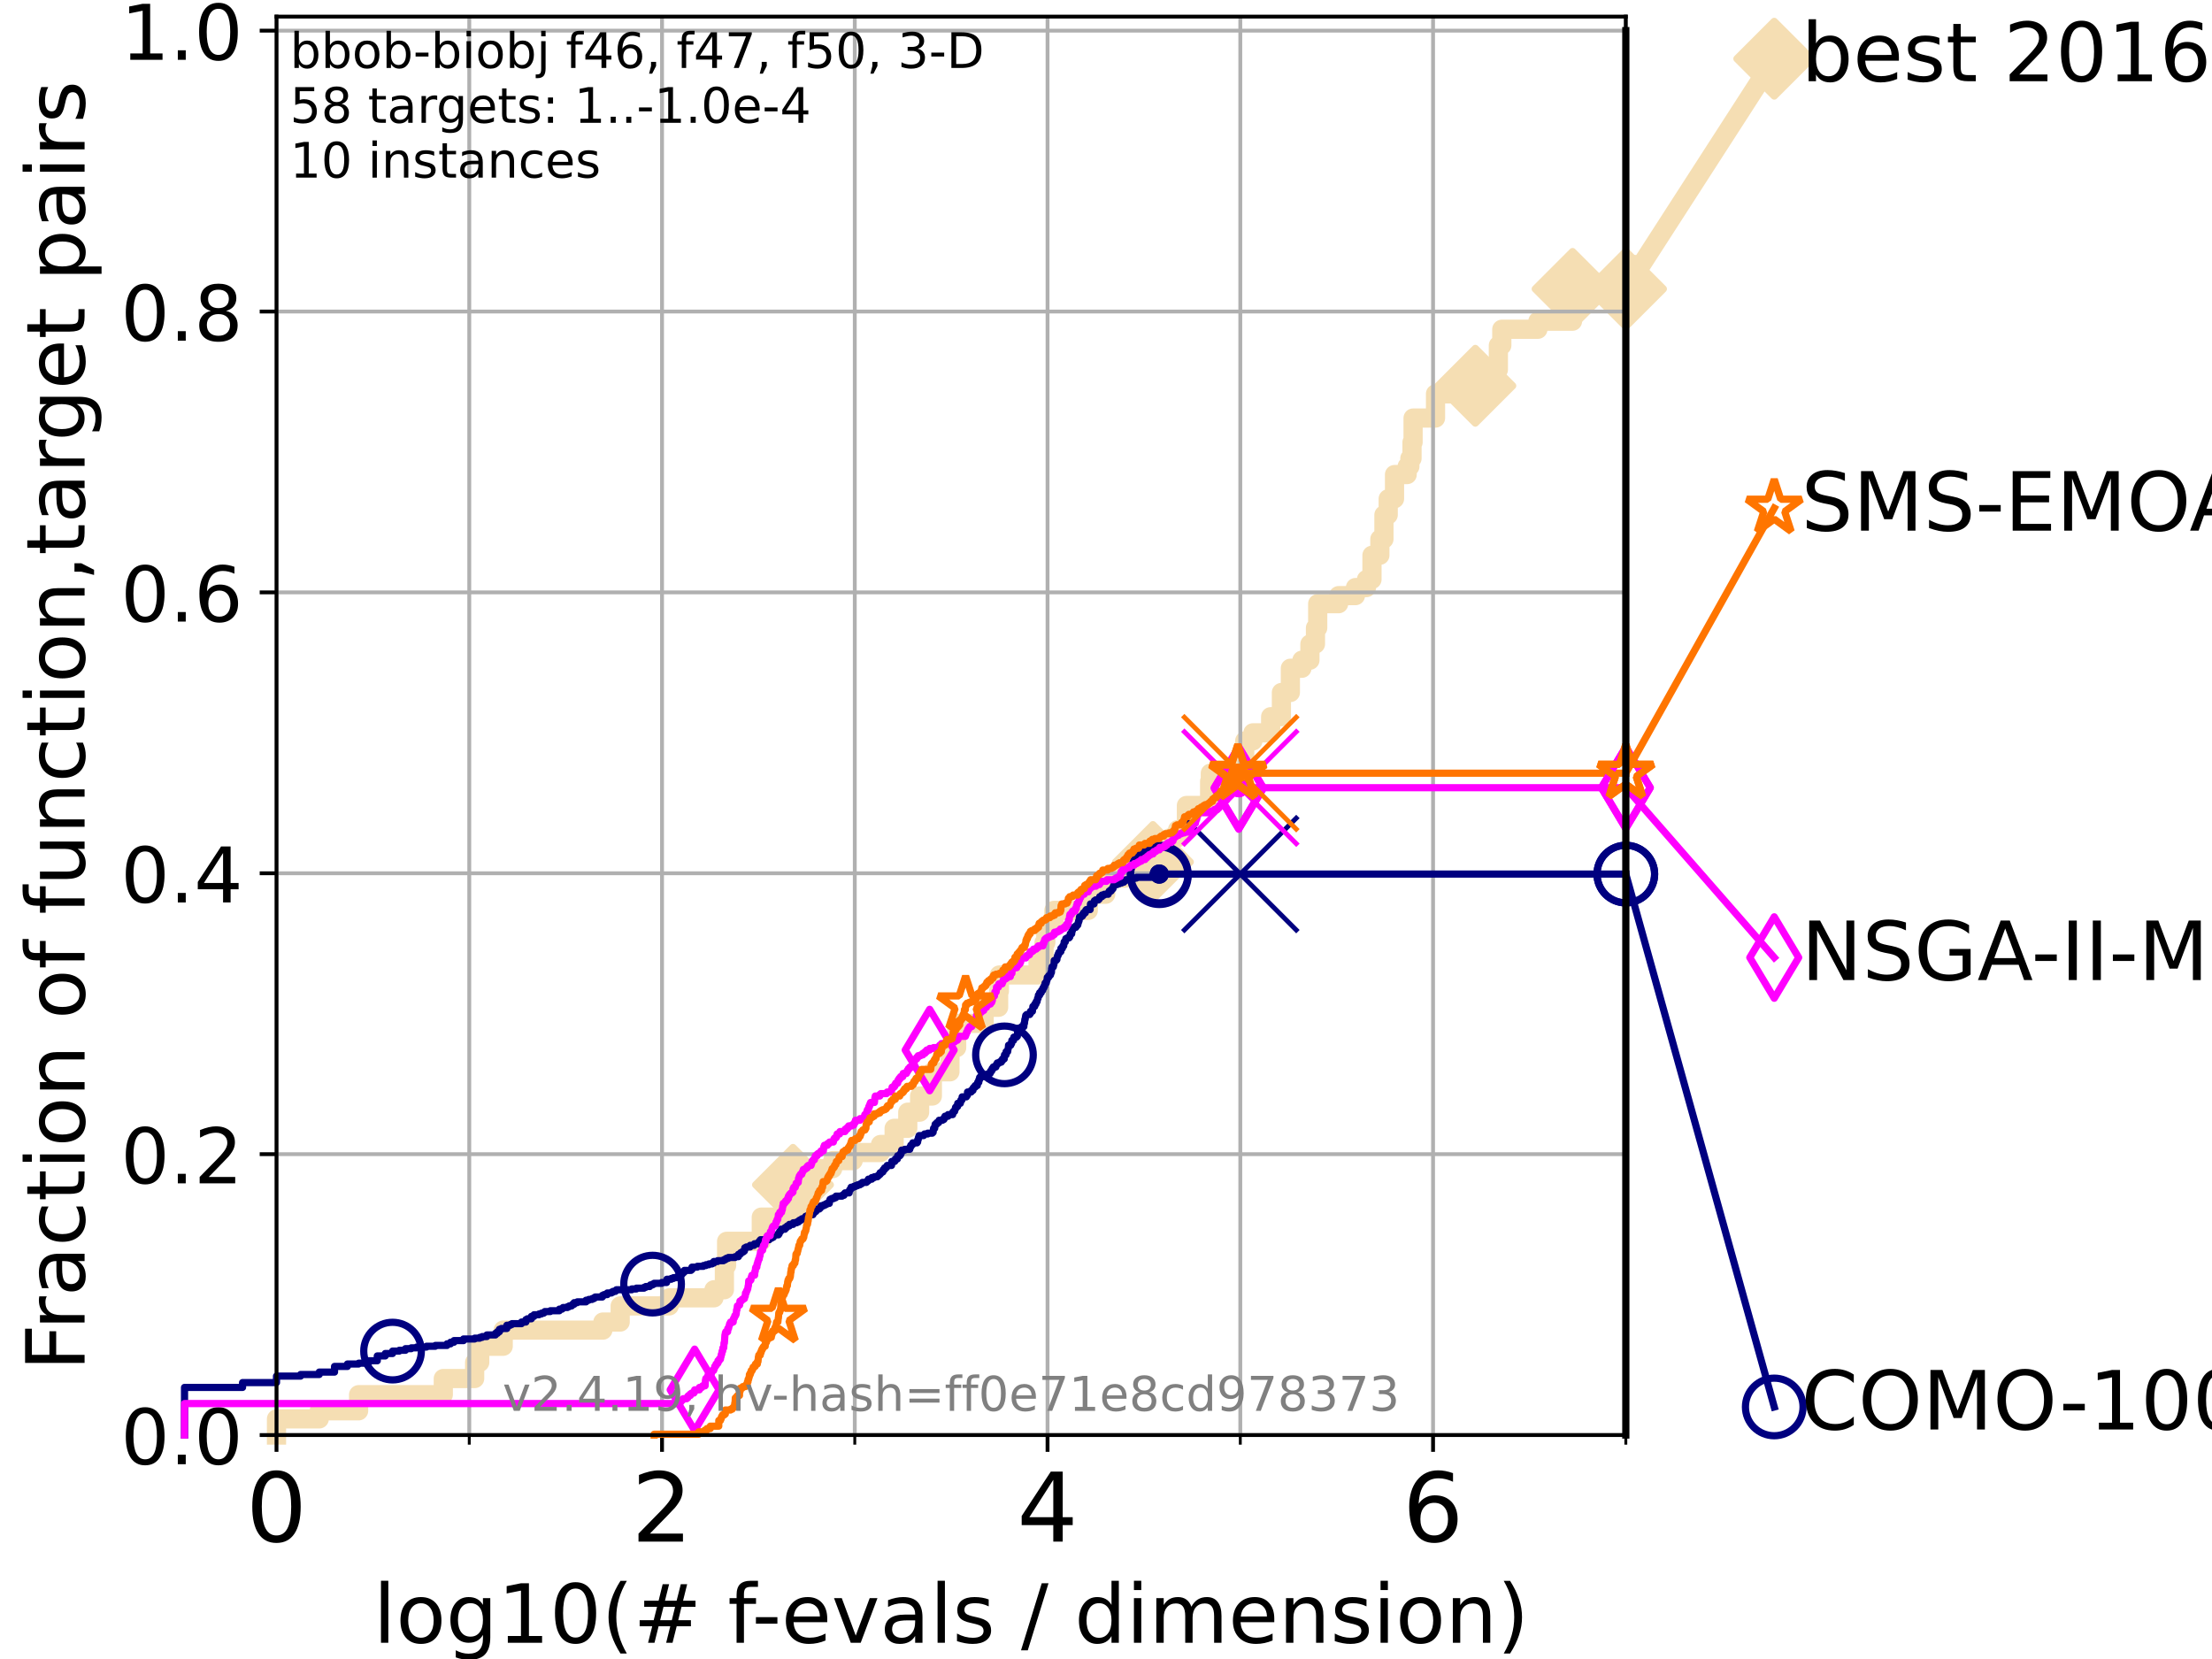 <?xml version="1.0" encoding="utf-8" standalone="no"?>
<!DOCTYPE svg PUBLIC "-//W3C//DTD SVG 1.1//EN"
  "http://www.w3.org/Graphics/SVG/1.1/DTD/svg11.dtd">
<!-- Created with matplotlib (https://matplotlib.org/) -->
<svg height="345.6pt" version="1.1" viewBox="0 0 460.8 345.6" width="460.8pt" xmlns="http://www.w3.org/2000/svg" xmlns:xlink="http://www.w3.org/1999/xlink">
 <defs>
  <style type="text/css">*{stroke-linecap:butt;stroke-linejoin:round;}</style>
 </defs>
 <g id="figure_1">
  <g id="patch_1">
   <path d="M 0 345.6 
L 460.8 345.6 
L 460.8 0 
L 0 0 
z
" style="fill:#ffffff;"/>
  </g>
  <g id="axes_1">
   <g id="patch_2">
    <path d="M 57.6 298.944 
L 338.688 298.944 
L 338.688 3.456 
L 57.6 3.456 
z
" style="fill:#ffffff;"/>
   </g>
   <g id="line2d_1">
    <path d="M 57.6 298.944 
L 57.6 295.581 
L 66.508 295.581 
L 66.508 293.9 
L 74.705 293.9 
L 74.705 290.537 
L 92.347 290.537 
L 92.347 287.174 
L 98.881 287.174 
L 98.881 283.811 
L 99.938 283.811 
L 99.938 280.449 
L 104.826 280.449 
L 104.826 277.086 
L 125.589 277.086 
L 125.589 275.404 
L 129.195 275.404 
L 129.195 272.042 
L 139.414 272.042 
L 139.414 270.36 
L 148.733 270.36 
L 148.733 268.679 
L 150.905 268.679 
L 150.905 263.635 
L 151.368 263.635 
L 151.368 258.591 
L 158.591 258.591 
L 158.591 253.546 
L 164.825 253.546 
L 164.825 250.184 
L 165.194 250.184 
L 165.194 246.821 
L 170.437 246.821 
L 170.437 243.458 
L 173.47 243.458 
L 173.47 241.777 
L 177.732 241.777 
L 177.732 240.095 
L 183.429 240.095 
L 183.429 238.414 
L 186.263 238.414 
L 186.263 235.051 
L 189.106 235.051 
L 189.106 231.688 
L 191.574 231.688 
L 191.574 228.325 
L 194.226 228.325 
L 194.226 223.281 
L 197.887 223.281 
L 197.887 218.237 
L 199.291 218.237 
L 199.291 213.193 
L 205.015 213.193 
L 205.015 209.83 
L 208.031 209.83 
L 208.031 206.467 
L 208.189 206.467 
L 208.189 203.105 
L 216.244 203.105 
L 216.244 199.742 
L 217.487 199.742 
L 217.487 196.379 
L 217.859 196.379 
L 217.859 193.016 
L 219.547 193.016 
L 219.547 189.653 
L 226.71 189.653 
L 226.71 186.291 
L 230.337 186.291 
L 230.337 182.928 
L 234.341 182.928 
L 234.341 181.246 
L 240.173 181.246 
L 240.173 179.565 
L 243.75 179.565 
L 243.75 174.521 
L 245.309 174.521 
L 245.309 172.84 
L 247.153 172.84 
L 247.153 167.795 
L 251.99 167.795 
L 251.99 162.751 
L 252.134 162.751 
L 252.134 161.07 
L 258.83 161.07 
L 258.83 159.388 
L 259.298 159.388 
L 259.298 154.344 
L 261.005 154.344 
L 261.005 152.663 
L 264.701 152.663 
L 264.701 149.3 
L 266.941 149.3 
L 266.941 144.256 
L 268.808 144.256 
L 268.808 139.212 
L 271.217 139.212 
L 271.217 137.53 
L 272.881 137.53 
L 272.881 134.167 
L 274.034 134.167 
L 274.034 130.805 
L 274.503 130.805 
L 274.503 125.761 
L 278.865 125.761 
L 278.865 124.079 
L 282.366 124.079 
L 282.366 122.398 
L 284.662 122.398 
L 284.662 120.716 
L 285.807 120.716 
L 285.807 115.672 
L 287.451 115.672 
L 287.451 112.309 
L 288.298 112.309 
L 288.298 107.265 
L 289.187 107.265 
L 289.187 103.902 
L 290.504 103.902 
L 290.504 98.858 
L 293.138 98.858 
L 293.138 97.177 
L 293.701 97.177 
L 293.701 95.495 
L 294.148 95.495 
L 294.148 92.133 
L 294.373 92.133 
L 294.373 87.088 
L 299.044 87.088 
L 299.044 82.044 
L 302.199 82.044 
L 302.199 80.363 
L 307.337 80.363 
L 307.337 77 
L 312.138 77 
L 312.138 71.956 
L 312.854 71.956 
L 312.854 68.593 
L 320.369 68.593 
L 320.369 66.912 
L 327.583 66.912 
L 327.599 60.186 
L 338.688 60.186 
L 338.688 60.186 
" style="fill:none;stroke:#f5deb3;stroke-linecap:square;stroke-width:4;"/>
   </g>
   <g id="line2d_2">
    <defs>
     <path d="M 0 7.778 
L 7.778 0 
L 0 -7.778 
L -7.778 0 
z
" id="m0188cd0c4f" style="stroke:#f5deb3;stroke-linejoin:miter;stroke-width:1.5;"/>
    </defs>
    <g>
     <use style="fill:#f5deb3;stroke:#f5deb3;stroke-linejoin:miter;stroke-width:1.5;" x="165.194" xlink:href="#m0188cd0c4f" y="246.821"/>
     <use style="fill:#f5deb3;stroke:#f5deb3;stroke-linejoin:miter;stroke-width:1.5;" x="240.173" xlink:href="#m0188cd0c4f" y="179.565"/>
     <use style="fill:#f5deb3;stroke:#f5deb3;stroke-linejoin:miter;stroke-width:1.5;" x="307.337" xlink:href="#m0188cd0c4f" y="80.363"/>
     <use style="fill:#f5deb3;stroke:#f5deb3;stroke-linejoin:miter;stroke-width:1.5;" x="327.599" xlink:href="#m0188cd0c4f" y="60.186"/>
     <use style="fill:#f5deb3;stroke:#f5deb3;stroke-linejoin:miter;stroke-width:1.5;" x="338.688" xlink:href="#m0188cd0c4f" y="60.186"/>
    </g>
   </g>
   <g id="line2d_3">
    <path style="fill:none;stroke:#f5deb3;stroke-linecap:square;stroke-width:4;"/>
    <g/>
   </g>
   <g id="line2d_4">
    <path d="M 338.688 60.186 
L 369.608 12.233 
" style="fill:none;stroke:#f5deb3;stroke-linecap:square;stroke-width:4;"/>
    <g>
     <use style="fill:#f5deb3;stroke:#f5deb3;stroke-linejoin:miter;stroke-width:1.5;" x="338.688" xlink:href="#m0188cd0c4f" y="60.186"/>
     <use style="fill:#f5deb3;stroke:#f5deb3;stroke-linejoin:miter;stroke-width:1.5;" x="369.608" xlink:href="#m0188cd0c4f" y="12.233"/>
    </g>
   </g>
   <g id="matplotlib.axis_1">
    <g id="xtick_1">
     <g id="line2d_5">
      <path clip-path="url(#pcfe3a2c0aa)" d="M 57.6 298.944 
L 57.6 3.456 
" style="fill:none;stroke:#b0b0b0;stroke-linecap:square;stroke-width:0.8;"/>
     </g>
     <g id="line2d_6">
      <defs>
       <path d="M 0 0 
L 0 3.5 
" id="m69acf7baba" style="stroke:#000000;stroke-width:0.8;"/>
      </defs>
      <g>
       <use style="stroke:#000000;stroke-width:0.8;" x="57.6" xlink:href="#m69acf7baba" y="298.944"/>
      </g>
     </g>
     <g id="text_1">
      <!-- 0 -->
      <g transform="translate(51.237 321.141)scale(0.2 -0.2)">
       <defs>
        <path d="M 31.781 66.406 
Q 24.172 66.406 20.328 58.906 
Q 16.5 51.422 16.5 36.375 
Q 16.5 21.391 20.328 13.891 
Q 24.172 6.391 31.781 6.391 
Q 39.453 6.391 43.281 13.891 
Q 47.125 21.391 47.125 36.375 
Q 47.125 51.422 43.281 58.906 
Q 39.453 66.406 31.781 66.406 
z
M 31.781 74.219 
Q 44.047 74.219 50.516 64.516 
Q 56.984 54.828 56.984 36.375 
Q 56.984 17.969 50.516 8.266 
Q 44.047 -1.422 31.781 -1.422 
Q 19.531 -1.422 13.062 8.266 
Q 6.594 17.969 6.594 36.375 
Q 6.594 54.828 13.062 64.516 
Q 19.531 74.219 31.781 74.219 
z
" id="DejaVuSans-48"/>
       </defs>
       <use xlink:href="#DejaVuSans-48"/>
      </g>
     </g>
    </g>
    <g id="xtick_2">
     <g id="line2d_7">
      <path clip-path="url(#pcfe3a2c0aa)" d="M 137.911 298.944 
L 137.911 3.456 
" style="fill:none;stroke:#b0b0b0;stroke-linecap:square;stroke-width:0.8;"/>
     </g>
     <g id="line2d_8">
      <g>
       <use style="stroke:#000000;stroke-width:0.8;" x="137.911" xlink:href="#m69acf7baba" y="298.944"/>
      </g>
     </g>
     <g id="text_2">
      <!-- 2 -->
      <g transform="translate(131.548 321.141)scale(0.2 -0.2)">
       <defs>
        <path d="M 19.188 8.297 
L 53.609 8.297 
L 53.609 0 
L 7.328 0 
L 7.328 8.297 
Q 12.938 14.109 22.625 23.891 
Q 32.328 33.688 34.812 36.531 
Q 39.547 41.844 41.422 45.531 
Q 43.312 49.219 43.312 52.781 
Q 43.312 58.594 39.234 62.25 
Q 35.156 65.922 28.609 65.922 
Q 23.969 65.922 18.812 64.312 
Q 13.672 62.703 7.812 59.422 
L 7.812 69.391 
Q 13.766 71.781 18.938 73 
Q 24.125 74.219 28.422 74.219 
Q 39.75 74.219 46.484 68.547 
Q 53.219 62.891 53.219 53.422 
Q 53.219 48.922 51.531 44.891 
Q 49.859 40.875 45.406 35.406 
Q 44.188 33.984 37.641 27.219 
Q 31.109 20.453 19.188 8.297 
z
" id="DejaVuSans-50"/>
       </defs>
       <use xlink:href="#DejaVuSans-50"/>
      </g>
     </g>
    </g>
    <g id="xtick_3">
     <g id="line2d_9">
      <path clip-path="url(#pcfe3a2c0aa)" d="M 218.222 298.944 
L 218.222 3.456 
" style="fill:none;stroke:#b0b0b0;stroke-linecap:square;stroke-width:0.8;"/>
     </g>
     <g id="line2d_10">
      <g>
       <use style="stroke:#000000;stroke-width:0.8;" x="218.222" xlink:href="#m69acf7baba" y="298.944"/>
      </g>
     </g>
     <g id="text_3">
      <!-- 4 -->
      <g transform="translate(211.859 321.141)scale(0.2 -0.2)">
       <defs>
        <path d="M 37.797 64.312 
L 12.891 25.391 
L 37.797 25.391 
z
M 35.203 72.906 
L 47.609 72.906 
L 47.609 25.391 
L 58.016 25.391 
L 58.016 17.188 
L 47.609 17.188 
L 47.609 0 
L 37.797 0 
L 37.797 17.188 
L 4.891 17.188 
L 4.891 26.703 
z
" id="DejaVuSans-52"/>
       </defs>
       <use xlink:href="#DejaVuSans-52"/>
      </g>
     </g>
    </g>
    <g id="xtick_4">
     <g id="line2d_11">
      <path clip-path="url(#pcfe3a2c0aa)" d="M 298.533 298.944 
L 298.533 3.456 
" style="fill:none;stroke:#b0b0b0;stroke-linecap:square;stroke-width:0.8;"/>
     </g>
     <g id="line2d_12">
      <g>
       <use style="stroke:#000000;stroke-width:0.8;" x="298.533" xlink:href="#m69acf7baba" y="298.944"/>
      </g>
     </g>
     <g id="text_4">
      <!-- 6 -->
      <g transform="translate(292.17 321.141)scale(0.2 -0.2)">
       <defs>
        <path d="M 33.016 40.375 
Q 26.375 40.375 22.484 35.828 
Q 18.609 31.297 18.609 23.391 
Q 18.609 15.531 22.484 10.953 
Q 26.375 6.391 33.016 6.391 
Q 39.656 6.391 43.531 10.953 
Q 47.406 15.531 47.406 23.391 
Q 47.406 31.297 43.531 35.828 
Q 39.656 40.375 33.016 40.375 
z
M 52.594 71.297 
L 52.594 62.312 
Q 48.875 64.062 45.094 64.984 
Q 41.312 65.922 37.594 65.922 
Q 27.828 65.922 22.672 59.328 
Q 17.531 52.734 16.797 39.406 
Q 19.672 43.656 24.016 45.922 
Q 28.375 48.188 33.594 48.188 
Q 44.578 48.188 50.953 41.516 
Q 57.328 34.859 57.328 23.391 
Q 57.328 12.156 50.688 5.359 
Q 44.047 -1.422 33.016 -1.422 
Q 20.359 -1.422 13.672 8.266 
Q 6.984 17.969 6.984 36.375 
Q 6.984 53.656 15.188 63.938 
Q 23.391 74.219 37.203 74.219 
Q 40.922 74.219 44.703 73.484 
Q 48.484 72.75 52.594 71.297 
z
" id="DejaVuSans-54"/>
       </defs>
       <use xlink:href="#DejaVuSans-54"/>
      </g>
     </g>
    </g>
    <g id="xtick_5">
     <g id="line2d_13">
      <path clip-path="url(#pcfe3a2c0aa)" d="M 97.755 298.944 
L 97.755 3.456 
" style="fill:none;stroke:#b0b0b0;stroke-linecap:square;stroke-width:0.8;"/>
     </g>
     <g id="line2d_14">
      <defs>
       <path d="M 0 0 
L 0 2 
" id="m77844c480a" style="stroke:#000000;stroke-width:0.6;"/>
      </defs>
      <g>
       <use style="stroke:#000000;stroke-width:0.6;" x="97.755" xlink:href="#m77844c480a" y="298.944"/>
      </g>
     </g>
    </g>
    <g id="xtick_6">
     <g id="line2d_15">
      <path clip-path="url(#pcfe3a2c0aa)" d="M 178.066 298.944 
L 178.066 3.456 
" style="fill:none;stroke:#b0b0b0;stroke-linecap:square;stroke-width:0.8;"/>
     </g>
     <g id="line2d_16">
      <g>
       <use style="stroke:#000000;stroke-width:0.6;" x="178.066" xlink:href="#m77844c480a" y="298.944"/>
      </g>
     </g>
    </g>
    <g id="xtick_7">
     <g id="line2d_17">
      <path clip-path="url(#pcfe3a2c0aa)" d="M 258.377 298.944 
L 258.377 3.456 
" style="fill:none;stroke:#b0b0b0;stroke-linecap:square;stroke-width:0.8;"/>
     </g>
     <g id="line2d_18">
      <g>
       <use style="stroke:#000000;stroke-width:0.6;" x="258.377" xlink:href="#m77844c480a" y="298.944"/>
      </g>
     </g>
    </g>
    <g id="xtick_8">
     <g id="line2d_19">
      <path clip-path="url(#pcfe3a2c0aa)" d="M 338.688 298.944 
L 338.688 3.456 
" style="fill:none;stroke:#b0b0b0;stroke-linecap:square;stroke-width:0.8;"/>
     </g>
     <g id="line2d_20">
      <g>
       <use style="stroke:#000000;stroke-width:0.6;" x="338.688" xlink:href="#m77844c480a" y="298.944"/>
      </g>
     </g>
    </g>
    <g id="text_5">
     <!-- log10(# f-evals / dimension) -->
     <g transform="translate(77.764 342.218)scale(0.17 -0.17)">
      <defs>
       <path d="M 9.422 75.984 
L 18.406 75.984 
L 18.406 0 
L 9.422 0 
z
" id="DejaVuSans-108"/>
       <path d="M 30.609 48.391 
Q 23.391 48.391 19.188 42.75 
Q 14.984 37.109 14.984 27.297 
Q 14.984 17.484 19.156 11.844 
Q 23.344 6.203 30.609 6.203 
Q 37.797 6.203 41.984 11.859 
Q 46.188 17.531 46.188 27.297 
Q 46.188 37.016 41.984 42.703 
Q 37.797 48.391 30.609 48.391 
z
M 30.609 56 
Q 42.328 56 49.016 48.375 
Q 55.719 40.766 55.719 27.297 
Q 55.719 13.875 49.016 6.219 
Q 42.328 -1.422 30.609 -1.422 
Q 18.844 -1.422 12.172 6.219 
Q 5.516 13.875 5.516 27.297 
Q 5.516 40.766 12.172 48.375 
Q 18.844 56 30.609 56 
z
" id="DejaVuSans-111"/>
       <path d="M 45.406 27.984 
Q 45.406 37.75 41.375 43.109 
Q 37.359 48.484 30.078 48.484 
Q 22.859 48.484 18.828 43.109 
Q 14.797 37.75 14.797 27.984 
Q 14.797 18.266 18.828 12.891 
Q 22.859 7.516 30.078 7.516 
Q 37.359 7.516 41.375 12.891 
Q 45.406 18.266 45.406 27.984 
z
M 54.391 6.781 
Q 54.391 -7.172 48.188 -13.984 
Q 42 -20.797 29.203 -20.797 
Q 24.469 -20.797 20.266 -20.094 
Q 16.062 -19.391 12.109 -17.922 
L 12.109 -9.188 
Q 16.062 -11.328 19.922 -12.344 
Q 23.781 -13.375 27.781 -13.375 
Q 36.625 -13.375 41.016 -8.766 
Q 45.406 -4.156 45.406 5.172 
L 45.406 9.625 
Q 42.625 4.781 38.281 2.391 
Q 33.938 0 27.875 0 
Q 17.828 0 11.672 7.656 
Q 5.516 15.328 5.516 27.984 
Q 5.516 40.672 11.672 48.328 
Q 17.828 56 27.875 56 
Q 33.938 56 38.281 53.609 
Q 42.625 51.219 45.406 46.391 
L 45.406 54.688 
L 54.391 54.688 
z
" id="DejaVuSans-103"/>
       <path d="M 12.406 8.297 
L 28.516 8.297 
L 28.516 63.922 
L 10.984 60.406 
L 10.984 69.391 
L 28.422 72.906 
L 38.281 72.906 
L 38.281 8.297 
L 54.391 8.297 
L 54.391 0 
L 12.406 0 
z
" id="DejaVuSans-49"/>
       <path d="M 31 75.875 
Q 24.469 64.656 21.281 53.656 
Q 18.109 42.672 18.109 31.391 
Q 18.109 20.125 21.312 9.062 
Q 24.516 -2 31 -13.188 
L 23.188 -13.188 
Q 15.875 -1.703 12.234 9.375 
Q 8.594 20.453 8.594 31.391 
Q 8.594 42.281 12.203 53.312 
Q 15.828 64.359 23.188 75.875 
z
" id="DejaVuSans-40"/>
       <path d="M 51.125 44 
L 36.922 44 
L 32.812 27.688 
L 47.125 27.688 
z
M 43.797 71.781 
L 38.719 51.516 
L 52.984 51.516 
L 58.109 71.781 
L 65.922 71.781 
L 60.891 51.516 
L 76.125 51.516 
L 76.125 44 
L 58.984 44 
L 54.984 27.688 
L 70.516 27.688 
L 70.516 20.219 
L 53.078 20.219 
L 48 0 
L 40.188 0 
L 45.219 20.219 
L 30.906 20.219 
L 25.875 0 
L 18.016 0 
L 23.094 20.219 
L 7.719 20.219 
L 7.719 27.688 
L 24.906 27.688 
L 29 44 
L 13.281 44 
L 13.281 51.516 
L 30.906 51.516 
L 35.891 71.781 
z
" id="DejaVuSans-35"/>
       <path id="DejaVuSans-32"/>
       <path d="M 37.109 75.984 
L 37.109 68.5 
L 28.516 68.5 
Q 23.688 68.5 21.797 66.547 
Q 19.922 64.594 19.922 59.516 
L 19.922 54.688 
L 34.719 54.688 
L 34.719 47.703 
L 19.922 47.703 
L 19.922 0 
L 10.891 0 
L 10.891 47.703 
L 2.297 47.703 
L 2.297 54.688 
L 10.891 54.688 
L 10.891 58.5 
Q 10.891 67.625 15.141 71.797 
Q 19.391 75.984 28.609 75.984 
z
" id="DejaVuSans-102"/>
       <path d="M 4.891 31.391 
L 31.203 31.391 
L 31.203 23.391 
L 4.891 23.391 
z
" id="DejaVuSans-45"/>
       <path d="M 56.203 29.594 
L 56.203 25.203 
L 14.891 25.203 
Q 15.484 15.922 20.484 11.062 
Q 25.484 6.203 34.422 6.203 
Q 39.594 6.203 44.453 7.469 
Q 49.312 8.734 54.109 11.281 
L 54.109 2.781 
Q 49.266 0.734 44.188 -0.344 
Q 39.109 -1.422 33.891 -1.422 
Q 20.797 -1.422 13.156 6.188 
Q 5.516 13.812 5.516 26.812 
Q 5.516 40.234 12.766 48.109 
Q 20.016 56 32.328 56 
Q 43.359 56 49.781 48.891 
Q 56.203 41.797 56.203 29.594 
z
M 47.219 32.234 
Q 47.125 39.594 43.094 43.984 
Q 39.062 48.391 32.422 48.391 
Q 24.906 48.391 20.391 44.141 
Q 15.875 39.891 15.188 32.172 
z
" id="DejaVuSans-101"/>
       <path d="M 2.984 54.688 
L 12.5 54.688 
L 29.594 8.797 
L 46.688 54.688 
L 56.203 54.688 
L 35.688 0 
L 23.484 0 
z
" id="DejaVuSans-118"/>
       <path d="M 34.281 27.484 
Q 23.391 27.484 19.188 25 
Q 14.984 22.516 14.984 16.5 
Q 14.984 11.719 18.141 8.906 
Q 21.297 6.109 26.703 6.109 
Q 34.188 6.109 38.703 11.406 
Q 43.219 16.703 43.219 25.484 
L 43.219 27.484 
z
M 52.203 31.203 
L 52.203 0 
L 43.219 0 
L 43.219 8.297 
Q 40.141 3.328 35.547 0.953 
Q 30.953 -1.422 24.312 -1.422 
Q 15.922 -1.422 10.953 3.297 
Q 6 8.016 6 15.922 
Q 6 25.141 12.172 29.828 
Q 18.359 34.516 30.609 34.516 
L 43.219 34.516 
L 43.219 35.406 
Q 43.219 41.609 39.141 45 
Q 35.062 48.391 27.688 48.391 
Q 23 48.391 18.547 47.266 
Q 14.109 46.141 10.016 43.891 
L 10.016 52.203 
Q 14.938 54.109 19.578 55.047 
Q 24.219 56 28.609 56 
Q 40.484 56 46.344 49.844 
Q 52.203 43.703 52.203 31.203 
z
" id="DejaVuSans-97"/>
       <path d="M 44.281 53.078 
L 44.281 44.578 
Q 40.484 46.531 36.375 47.5 
Q 32.281 48.484 27.875 48.484 
Q 21.188 48.484 17.844 46.438 
Q 14.5 44.391 14.5 40.281 
Q 14.5 37.156 16.891 35.375 
Q 19.281 33.594 26.516 31.984 
L 29.594 31.297 
Q 39.156 29.25 43.188 25.516 
Q 47.219 21.781 47.219 15.094 
Q 47.219 7.469 41.188 3.016 
Q 35.156 -1.422 24.609 -1.422 
Q 20.219 -1.422 15.453 -0.562 
Q 10.688 0.297 5.422 2 
L 5.422 11.281 
Q 10.406 8.688 15.234 7.391 
Q 20.062 6.109 24.812 6.109 
Q 31.156 6.109 34.562 8.281 
Q 37.984 10.453 37.984 14.406 
Q 37.984 18.062 35.516 20.016 
Q 33.062 21.969 24.703 23.781 
L 21.578 24.516 
Q 13.234 26.266 9.516 29.906 
Q 5.812 33.547 5.812 39.891 
Q 5.812 47.609 11.281 51.797 
Q 16.75 56 26.812 56 
Q 31.781 56 36.172 55.266 
Q 40.578 54.547 44.281 53.078 
z
" id="DejaVuSans-115"/>
       <path d="M 25.391 72.906 
L 33.688 72.906 
L 8.297 -9.281 
L 0 -9.281 
z
" id="DejaVuSans-47"/>
       <path d="M 45.406 46.391 
L 45.406 75.984 
L 54.391 75.984 
L 54.391 0 
L 45.406 0 
L 45.406 8.203 
Q 42.578 3.328 38.25 0.953 
Q 33.938 -1.422 27.875 -1.422 
Q 17.969 -1.422 11.734 6.484 
Q 5.516 14.406 5.516 27.297 
Q 5.516 40.188 11.734 48.094 
Q 17.969 56 27.875 56 
Q 33.938 56 38.25 53.625 
Q 42.578 51.266 45.406 46.391 
z
M 14.797 27.297 
Q 14.797 17.391 18.875 11.75 
Q 22.953 6.109 30.078 6.109 
Q 37.203 6.109 41.297 11.75 
Q 45.406 17.391 45.406 27.297 
Q 45.406 37.203 41.297 42.844 
Q 37.203 48.484 30.078 48.484 
Q 22.953 48.484 18.875 42.844 
Q 14.797 37.203 14.797 27.297 
z
" id="DejaVuSans-100"/>
       <path d="M 9.422 54.688 
L 18.406 54.688 
L 18.406 0 
L 9.422 0 
z
M 9.422 75.984 
L 18.406 75.984 
L 18.406 64.594 
L 9.422 64.594 
z
" id="DejaVuSans-105"/>
       <path d="M 52 44.188 
Q 55.375 50.25 60.062 53.125 
Q 64.75 56 71.094 56 
Q 79.641 56 84.281 50.016 
Q 88.922 44.047 88.922 33.016 
L 88.922 0 
L 79.891 0 
L 79.891 32.719 
Q 79.891 40.578 77.094 44.375 
Q 74.312 48.188 68.609 48.188 
Q 61.625 48.188 57.562 43.547 
Q 53.516 38.922 53.516 30.906 
L 53.516 0 
L 44.484 0 
L 44.484 32.719 
Q 44.484 40.625 41.703 44.406 
Q 38.922 48.188 33.109 48.188 
Q 26.219 48.188 22.156 43.531 
Q 18.109 38.875 18.109 30.906 
L 18.109 0 
L 9.078 0 
L 9.078 54.688 
L 18.109 54.688 
L 18.109 46.188 
Q 21.188 51.219 25.484 53.609 
Q 29.781 56 35.688 56 
Q 41.656 56 45.828 52.969 
Q 50 49.953 52 44.188 
z
" id="DejaVuSans-109"/>
       <path d="M 54.891 33.016 
L 54.891 0 
L 45.906 0 
L 45.906 32.719 
Q 45.906 40.484 42.875 44.328 
Q 39.844 48.188 33.797 48.188 
Q 26.516 48.188 22.312 43.547 
Q 18.109 38.922 18.109 30.906 
L 18.109 0 
L 9.078 0 
L 9.078 54.688 
L 18.109 54.688 
L 18.109 46.188 
Q 21.344 51.125 25.703 53.562 
Q 30.078 56 35.797 56 
Q 45.219 56 50.047 50.172 
Q 54.891 44.344 54.891 33.016 
z
" id="DejaVuSans-110"/>
       <path d="M 8.016 75.875 
L 15.828 75.875 
Q 23.141 64.359 26.781 53.312 
Q 30.422 42.281 30.422 31.391 
Q 30.422 20.453 26.781 9.375 
Q 23.141 -1.703 15.828 -13.188 
L 8.016 -13.188 
Q 14.5 -2 17.703 9.062 
Q 20.906 20.125 20.906 31.391 
Q 20.906 42.672 17.703 53.656 
Q 14.5 64.656 8.016 75.875 
z
" id="DejaVuSans-41"/>
      </defs>
      <use xlink:href="#DejaVuSans-108"/>
      <use x="27.783" xlink:href="#DejaVuSans-111"/>
      <use x="88.965" xlink:href="#DejaVuSans-103"/>
      <use x="152.441" xlink:href="#DejaVuSans-49"/>
      <use x="216.064" xlink:href="#DejaVuSans-48"/>
      <use x="279.688" xlink:href="#DejaVuSans-40"/>
      <use x="318.701" xlink:href="#DejaVuSans-35"/>
      <use x="402.49" xlink:href="#DejaVuSans-32"/>
      <use x="434.277" xlink:href="#DejaVuSans-102"/>
      <use x="463.982" xlink:href="#DejaVuSans-45"/>
      <use x="500.066" xlink:href="#DejaVuSans-101"/>
      <use x="561.59" xlink:href="#DejaVuSans-118"/>
      <use x="620.77" xlink:href="#DejaVuSans-97"/>
      <use x="682.049" xlink:href="#DejaVuSans-108"/>
      <use x="709.832" xlink:href="#DejaVuSans-115"/>
      <use x="761.932" xlink:href="#DejaVuSans-32"/>
      <use x="793.719" xlink:href="#DejaVuSans-47"/>
      <use x="827.41" xlink:href="#DejaVuSans-32"/>
      <use x="859.197" xlink:href="#DejaVuSans-100"/>
      <use x="922.674" xlink:href="#DejaVuSans-105"/>
      <use x="950.457" xlink:href="#DejaVuSans-109"/>
      <use x="1047.869" xlink:href="#DejaVuSans-101"/>
      <use x="1109.393" xlink:href="#DejaVuSans-110"/>
      <use x="1172.771" xlink:href="#DejaVuSans-115"/>
      <use x="1224.871" xlink:href="#DejaVuSans-105"/>
      <use x="1252.654" xlink:href="#DejaVuSans-111"/>
      <use x="1313.836" xlink:href="#DejaVuSans-110"/>
      <use x="1377.215" xlink:href="#DejaVuSans-41"/>
     </g>
    </g>
   </g>
   <g id="matplotlib.axis_2">
    <g id="ytick_1">
     <g id="line2d_21">
      <path clip-path="url(#pcfe3a2c0aa)" d="M 57.6 298.944 
L 338.688 298.944 
" style="fill:none;stroke:#b0b0b0;stroke-linecap:square;stroke-width:0.8;"/>
     </g>
     <g id="line2d_22">
      <defs>
       <path d="M 0 0 
L -3.5 0 
" id="m230d080c8f" style="stroke:#000000;stroke-width:0.8;"/>
      </defs>
      <g>
       <use style="stroke:#000000;stroke-width:0.8;" x="57.6" xlink:href="#m230d080c8f" y="298.944"/>
      </g>
     </g>
     <g id="text_6">
      <!-- 0.0 -->
      <g transform="translate(25.155 305.023)scale(0.16 -0.16)">
       <defs>
        <path d="M 10.688 12.406 
L 21 12.406 
L 21 0 
L 10.688 0 
z
" id="DejaVuSans-46"/>
       </defs>
       <use xlink:href="#DejaVuSans-48"/>
       <use x="63.623" xlink:href="#DejaVuSans-46"/>
       <use x="95.41" xlink:href="#DejaVuSans-48"/>
      </g>
     </g>
    </g>
    <g id="ytick_2">
     <g id="line2d_23">
      <path clip-path="url(#pcfe3a2c0aa)" d="M 57.6 240.432 
L 338.688 240.432 
" style="fill:none;stroke:#b0b0b0;stroke-linecap:square;stroke-width:0.8;"/>
     </g>
     <g id="line2d_24">
      <g>
       <use style="stroke:#000000;stroke-width:0.8;" x="57.6" xlink:href="#m230d080c8f" y="240.432"/>
      </g>
     </g>
     <g id="text_7">
      <!-- 0.2 -->
      <g transform="translate(25.155 246.51)scale(0.16 -0.16)">
       <use xlink:href="#DejaVuSans-48"/>
       <use x="63.623" xlink:href="#DejaVuSans-46"/>
       <use x="95.41" xlink:href="#DejaVuSans-50"/>
      </g>
     </g>
    </g>
    <g id="ytick_3">
     <g id="line2d_25">
      <path clip-path="url(#pcfe3a2c0aa)" d="M 57.6 181.919 
L 338.688 181.919 
" style="fill:none;stroke:#b0b0b0;stroke-linecap:square;stroke-width:0.8;"/>
     </g>
     <g id="line2d_26">
      <g>
       <use style="stroke:#000000;stroke-width:0.8;" x="57.6" xlink:href="#m230d080c8f" y="181.919"/>
      </g>
     </g>
     <g id="text_8">
      <!-- 0.4 -->
      <g transform="translate(25.155 187.998)scale(0.16 -0.16)">
       <use xlink:href="#DejaVuSans-48"/>
       <use x="63.623" xlink:href="#DejaVuSans-46"/>
       <use x="95.41" xlink:href="#DejaVuSans-52"/>
      </g>
     </g>
    </g>
    <g id="ytick_4">
     <g id="line2d_27">
      <path clip-path="url(#pcfe3a2c0aa)" d="M 57.6 123.407 
L 338.688 123.407 
" style="fill:none;stroke:#b0b0b0;stroke-linecap:square;stroke-width:0.8;"/>
     </g>
     <g id="line2d_28">
      <g>
       <use style="stroke:#000000;stroke-width:0.8;" x="57.6" xlink:href="#m230d080c8f" y="123.407"/>
      </g>
     </g>
     <g id="text_9">
      <!-- 0.6 -->
      <g transform="translate(25.155 129.485)scale(0.16 -0.16)">
       <use xlink:href="#DejaVuSans-48"/>
       <use x="63.623" xlink:href="#DejaVuSans-46"/>
       <use x="95.41" xlink:href="#DejaVuSans-54"/>
      </g>
     </g>
    </g>
    <g id="ytick_5">
     <g id="line2d_29">
      <path clip-path="url(#pcfe3a2c0aa)" d="M 57.6 64.894 
L 338.688 64.894 
" style="fill:none;stroke:#b0b0b0;stroke-linecap:square;stroke-width:0.8;"/>
     </g>
     <g id="line2d_30">
      <g>
       <use style="stroke:#000000;stroke-width:0.8;" x="57.6" xlink:href="#m230d080c8f" y="64.894"/>
      </g>
     </g>
     <g id="text_10">
      <!-- 0.8 -->
      <g transform="translate(25.155 70.973)scale(0.16 -0.16)">
       <defs>
        <path d="M 31.781 34.625 
Q 24.75 34.625 20.719 30.859 
Q 16.703 27.094 16.703 20.516 
Q 16.703 13.922 20.719 10.156 
Q 24.75 6.391 31.781 6.391 
Q 38.812 6.391 42.859 10.172 
Q 46.922 13.969 46.922 20.516 
Q 46.922 27.094 42.891 30.859 
Q 38.875 34.625 31.781 34.625 
z
M 21.922 38.812 
Q 15.578 40.375 12.031 44.719 
Q 8.5 49.078 8.5 55.328 
Q 8.5 64.062 14.719 69.141 
Q 20.953 74.219 31.781 74.219 
Q 42.672 74.219 48.875 69.141 
Q 55.078 64.062 55.078 55.328 
Q 55.078 49.078 51.531 44.719 
Q 48 40.375 41.703 38.812 
Q 48.828 37.156 52.797 32.312 
Q 56.781 27.484 56.781 20.516 
Q 56.781 9.906 50.312 4.234 
Q 43.844 -1.422 31.781 -1.422 
Q 19.734 -1.422 13.25 4.234 
Q 6.781 9.906 6.781 20.516 
Q 6.781 27.484 10.781 32.312 
Q 14.797 37.156 21.922 38.812 
z
M 18.312 54.391 
Q 18.312 48.734 21.844 45.562 
Q 25.391 42.391 31.781 42.391 
Q 38.141 42.391 41.719 45.562 
Q 45.312 48.734 45.312 54.391 
Q 45.312 60.062 41.719 63.234 
Q 38.141 66.406 31.781 66.406 
Q 25.391 66.406 21.844 63.234 
Q 18.312 60.062 18.312 54.391 
z
" id="DejaVuSans-56"/>
       </defs>
       <use xlink:href="#DejaVuSans-48"/>
       <use x="63.623" xlink:href="#DejaVuSans-46"/>
       <use x="95.41" xlink:href="#DejaVuSans-56"/>
      </g>
     </g>
    </g>
    <g id="ytick_6">
     <g id="line2d_31">
      <path clip-path="url(#pcfe3a2c0aa)" d="M 57.6 6.382 
L 338.688 6.382 
" style="fill:none;stroke:#b0b0b0;stroke-linecap:square;stroke-width:0.8;"/>
     </g>
     <g id="line2d_32">
      <g>
       <use style="stroke:#000000;stroke-width:0.8;" x="57.6" xlink:href="#m230d080c8f" y="6.382"/>
      </g>
     </g>
     <g id="text_11">
      <!-- 1.0 -->
      <g transform="translate(25.155 12.46)scale(0.16 -0.16)">
       <use xlink:href="#DejaVuSans-49"/>
       <use x="63.623" xlink:href="#DejaVuSans-46"/>
       <use x="95.41" xlink:href="#DejaVuSans-48"/>
      </g>
     </g>
    </g>
    <g id="text_12">
     <!-- Fraction of function,target pairs -->
     <g transform="translate(17.62 285.585)rotate(-90)scale(0.17 -0.17)">
      <defs>
       <path d="M 9.812 72.906 
L 51.703 72.906 
L 51.703 64.594 
L 19.672 64.594 
L 19.672 43.109 
L 48.578 43.109 
L 48.578 34.812 
L 19.672 34.812 
L 19.672 0 
L 9.812 0 
z
" id="DejaVuSans-70"/>
       <path d="M 41.109 46.297 
Q 39.594 47.172 37.812 47.578 
Q 36.031 48 33.891 48 
Q 26.266 48 22.188 43.047 
Q 18.109 38.094 18.109 28.812 
L 18.109 0 
L 9.078 0 
L 9.078 54.688 
L 18.109 54.688 
L 18.109 46.188 
Q 20.953 51.172 25.484 53.578 
Q 30.031 56 36.531 56 
Q 37.453 56 38.578 55.875 
Q 39.703 55.766 41.062 55.516 
z
" id="DejaVuSans-114"/>
       <path d="M 48.781 52.594 
L 48.781 44.188 
Q 44.969 46.297 41.141 47.344 
Q 37.312 48.391 33.406 48.391 
Q 24.656 48.391 19.812 42.844 
Q 14.984 37.312 14.984 27.297 
Q 14.984 17.281 19.812 11.734 
Q 24.656 6.203 33.406 6.203 
Q 37.312 6.203 41.141 7.25 
Q 44.969 8.297 48.781 10.406 
L 48.781 2.094 
Q 45.016 0.344 40.984 -0.531 
Q 36.969 -1.422 32.422 -1.422 
Q 20.062 -1.422 12.781 6.344 
Q 5.516 14.109 5.516 27.297 
Q 5.516 40.672 12.859 48.328 
Q 20.219 56 33.016 56 
Q 37.156 56 41.109 55.141 
Q 45.062 54.297 48.781 52.594 
z
" id="DejaVuSans-99"/>
       <path d="M 18.312 70.219 
L 18.312 54.688 
L 36.812 54.688 
L 36.812 47.703 
L 18.312 47.703 
L 18.312 18.016 
Q 18.312 11.328 20.141 9.422 
Q 21.969 7.516 27.594 7.516 
L 36.812 7.516 
L 36.812 0 
L 27.594 0 
Q 17.188 0 13.234 3.875 
Q 9.281 7.766 9.281 18.016 
L 9.281 47.703 
L 2.688 47.703 
L 2.688 54.688 
L 9.281 54.688 
L 9.281 70.219 
z
" id="DejaVuSans-116"/>
       <path d="M 8.5 21.578 
L 8.5 54.688 
L 17.484 54.688 
L 17.484 21.922 
Q 17.484 14.156 20.5 10.266 
Q 23.531 6.391 29.594 6.391 
Q 36.859 6.391 41.078 11.031 
Q 45.312 15.672 45.312 23.688 
L 45.312 54.688 
L 54.297 54.688 
L 54.297 0 
L 45.312 0 
L 45.312 8.406 
Q 42.047 3.422 37.719 1 
Q 33.406 -1.422 27.688 -1.422 
Q 18.266 -1.422 13.375 4.438 
Q 8.5 10.297 8.5 21.578 
z
M 31.109 56 
z
" id="DejaVuSans-117"/>
       <path d="M 11.719 12.406 
L 22.016 12.406 
L 22.016 4 
L 14.016 -11.625 
L 7.719 -11.625 
L 11.719 4 
z
" id="DejaVuSans-44"/>
       <path d="M 18.109 8.203 
L 18.109 -20.797 
L 9.078 -20.797 
L 9.078 54.688 
L 18.109 54.688 
L 18.109 46.391 
Q 20.953 51.266 25.266 53.625 
Q 29.594 56 35.594 56 
Q 45.562 56 51.781 48.094 
Q 58.016 40.188 58.016 27.297 
Q 58.016 14.406 51.781 6.484 
Q 45.562 -1.422 35.594 -1.422 
Q 29.594 -1.422 25.266 0.953 
Q 20.953 3.328 18.109 8.203 
z
M 48.688 27.297 
Q 48.688 37.203 44.609 42.844 
Q 40.531 48.484 33.406 48.484 
Q 26.266 48.484 22.188 42.844 
Q 18.109 37.203 18.109 27.297 
Q 18.109 17.391 22.188 11.75 
Q 26.266 6.109 33.406 6.109 
Q 40.531 6.109 44.609 11.75 
Q 48.688 17.391 48.688 27.297 
z
" id="DejaVuSans-112"/>
      </defs>
      <use xlink:href="#DejaVuSans-70"/>
      <use x="50.27" xlink:href="#DejaVuSans-114"/>
      <use x="91.383" xlink:href="#DejaVuSans-97"/>
      <use x="152.662" xlink:href="#DejaVuSans-99"/>
      <use x="207.643" xlink:href="#DejaVuSans-116"/>
      <use x="246.852" xlink:href="#DejaVuSans-105"/>
      <use x="274.635" xlink:href="#DejaVuSans-111"/>
      <use x="335.816" xlink:href="#DejaVuSans-110"/>
      <use x="399.195" xlink:href="#DejaVuSans-32"/>
      <use x="430.982" xlink:href="#DejaVuSans-111"/>
      <use x="492.164" xlink:href="#DejaVuSans-102"/>
      <use x="527.369" xlink:href="#DejaVuSans-32"/>
      <use x="559.156" xlink:href="#DejaVuSans-102"/>
      <use x="594.361" xlink:href="#DejaVuSans-117"/>
      <use x="657.74" xlink:href="#DejaVuSans-110"/>
      <use x="721.119" xlink:href="#DejaVuSans-99"/>
      <use x="776.1" xlink:href="#DejaVuSans-116"/>
      <use x="815.309" xlink:href="#DejaVuSans-105"/>
      <use x="843.092" xlink:href="#DejaVuSans-111"/>
      <use x="904.273" xlink:href="#DejaVuSans-110"/>
      <use x="967.652" xlink:href="#DejaVuSans-44"/>
      <use x="999.439" xlink:href="#DejaVuSans-116"/>
      <use x="1038.648" xlink:href="#DejaVuSans-97"/>
      <use x="1099.928" xlink:href="#DejaVuSans-114"/>
      <use x="1139.291" xlink:href="#DejaVuSans-103"/>
      <use x="1202.768" xlink:href="#DejaVuSans-101"/>
      <use x="1264.291" xlink:href="#DejaVuSans-116"/>
      <use x="1303.5" xlink:href="#DejaVuSans-32"/>
      <use x="1335.287" xlink:href="#DejaVuSans-112"/>
      <use x="1398.764" xlink:href="#DejaVuSans-97"/>
      <use x="1460.043" xlink:href="#DejaVuSans-105"/>
      <use x="1487.826" xlink:href="#DejaVuSans-114"/>
      <use x="1528.939" xlink:href="#DejaVuSans-115"/>
     </g>
    </g>
   </g>
   <g id="line2d_33">
    <defs>
     <path d="M 0 1.5 
C 0.398 1.5 0.779 1.342 1.061 1.061 
C 1.342 0.779 1.5 0.398 1.5 0 
C 1.5 -0.398 1.342 -0.779 1.061 -1.061 
C 0.779 -1.342 0.398 -1.5 0 -1.5 
C -0.398 -1.5 -0.779 -1.342 -1.061 -1.061 
C -1.342 -0.779 -1.5 -0.398 -1.5 0 
C -1.5 0.398 -1.342 0.779 -1.061 1.061 
C -0.779 1.342 -0.398 1.5 0 1.5 
z
" id="maaa81633d9" style="stroke:#f5deb3;"/>
    </defs>
    <g>
     <use style="fill:#f5deb3;stroke:#f5deb3;" x="340.487" xlink:href="#maaa81633d9" y="55.142"/>
     <use style="fill:#f5deb3;stroke:#f5deb3;" x="340.487" xlink:href="#maaa81633d9" y="55.142"/>
    </g>
   </g>
   <g id="line2d_34">
    <defs>
     <path d="M 0 1.5 
C 0.398 1.5 0.779 1.342 1.061 1.061 
C 1.342 0.779 1.5 0.398 1.5 0 
C 1.5 -0.398 1.342 -0.779 1.061 -1.061 
C 0.779 -1.342 0.398 -1.5 0 -1.5 
C -0.398 -1.5 -0.779 -1.342 -1.061 -1.061 
C -1.342 -0.779 -1.5 -0.398 -1.5 0 
C -1.5 0.398 -1.342 0.779 -1.061 1.061 
C -0.779 1.342 -0.398 1.5 0 1.5 
z
" id="m2f62716a24" style="stroke:#000080;"/>
    </defs>
    <g>
     <use style="fill:#000080;stroke:#000080;" x="241.494" xlink:href="#m2f62716a24" y="182.087"/>
     <use style="fill:#000080;stroke:#000080;" x="241.494" xlink:href="#m2f62716a24" y="182.087"/>
    </g>
   </g>
   <g id="line2d_35">
    <path d="M 38.441 298.944 
L 38.441 289.024 
L 50.529 289.024 
L 50.529 288.015 
L 57.6 288.015 
L 57.6 286.67 
L 62.617 286.67 
L 62.617 286.334 
L 66.508 286.334 
L 66.508 285.829 
L 69.688 285.829 
L 69.688 284.652 
L 72.376 284.652 
L 72.376 284.148 
L 74.705 284.148 
L 74.705 283.98 
L 76.759 283.98 
L 76.759 283.475 
L 78.596 283.475 
L 78.596 282.466 
L 80.259 282.466 
L 80.259 281.962 
L 81.776 281.962 
L 81.776 281.458 
L 83.172 281.458 
L 83.172 281.289 
L 84.464 281.289 
L 84.464 280.953 
L 85.667 280.953 
L 85.667 280.785 
L 86.793 280.785 
L 86.793 280.617 
L 88.847 280.617 
L 88.847 280.449 
L 90.684 280.449 
L 90.684 280.281 
L 93.122 280.281 
L 93.122 279.944 
L 93.864 279.944 
L 93.864 279.608 
L 94.576 279.608 
L 94.576 279.272 
L 96.552 279.272 
L 96.552 278.935 
L 98.881 278.935 
L 98.881 278.767 
L 99.938 278.767 
L 99.938 278.599 
L 100.444 278.599 
L 100.444 278.431 
L 101.413 278.431 
L 101.413 278.095 
L 103.203 278.095 
L 103.203 277.758 
L 103.623 277.758 
L 103.623 277.422 
L 104.034 277.422 
L 104.034 276.918 
L 104.435 276.918 
L 104.435 276.75 
L 105.585 276.75 
L 105.585 276.077 
L 106.312 276.077 
L 106.312 275.909 
L 106.664 275.909 
L 106.664 275.741 
L 108.64 275.741 
L 108.64 275.404 
L 109.55 275.404 
L 109.55 274.9 
L 109.843 274.9 
L 109.843 274.732 
L 110.694 274.732 
L 110.694 274.228 
L 111.239 274.228 
L 111.239 273.891 
L 112.281 273.891 
L 112.281 273.723 
L 112.779 273.723 
L 112.779 273.555 
L 113.264 273.555 
L 113.264 273.387 
L 113.501 273.387 
L 113.501 273.219 
L 114.641 273.219 
L 114.641 273.051 
L 116.523 273.051 
L 116.523 272.714 
L 117.107 272.714 
L 117.107 272.546 
L 117.298 272.546 
L 117.298 272.378 
L 118.221 272.378 
L 118.221 272.21 
L 118.577 272.21 
L 118.577 272.042 
L 119.097 272.042 
L 119.097 271.874 
L 119.267 271.874 
L 119.267 271.705 
L 119.603 271.705 
L 119.603 271.369 
L 120.255 271.369 
L 120.255 271.201 
L 122.076 271.201 
L 122.076 270.865 
L 122.643 270.865 
L 122.643 270.697 
L 123.327 270.697 
L 123.327 270.528 
L 123.725 270.528 
L 123.725 270.36 
L 123.985 270.36 
L 123.985 270.192 
L 125.471 270.192 
L 125.471 269.856 
L 125.823 269.856 
L 125.823 269.688 
L 126.507 269.688 
L 126.507 269.351 
L 127.379 269.351 
L 127.379 269.183 
L 127.695 269.183 
L 127.695 269.015 
L 128.21 269.015 
L 128.21 268.847 
L 128.411 268.847 
L 128.411 268.679 
L 131.607 268.679 
L 131.607 268.511 
L 132.581 268.511 
L 132.581 268.343 
L 134.164 268.343 
L 134.164 268.175 
L 134.521 268.175 
L 134.521 268.006 
L 135.348 268.006 
L 135.348 267.838 
L 135.482 267.838 
L 135.482 267.67 
L 135.944 267.67 
L 135.944 267.502 
L 136.266 267.502 
L 136.266 267.334 
L 137.853 267.334 
L 137.853 267.166 
L 138.872 267.166 
L 138.927 266.493 
L 139.835 266.493 
L 139.835 266.325 
L 140.298 266.325 
L 140.298 266.157 
L 140.993 266.157 
L 140.993 265.989 
L 141.331 265.989 
L 141.331 265.821 
L 141.662 265.821 
L 141.709 265.484 
L 142.079 265.484 
L 142.125 265.148 
L 142.397 265.148 
L 142.397 264.98 
L 142.576 264.98 
L 142.576 264.644 
L 143.944 264.644 
L 143.944 264.475 
L 144.148 264.475 
L 144.148 263.971 
L 145.251 263.971 
L 145.251 263.803 
L 146.503 263.803 
L 146.503 263.635 
L 147.062 263.635 
L 147.062 263.467 
L 147.67 263.467 
L 147.67 263.298 
L 148.322 263.298 
L 148.322 263.13 
L 148.702 263.13 
L 148.702 262.794 
L 149.498 262.794 
L 149.498 262.626 
L 150.711 262.626 
L 150.711 262.458 
L 151.042 262.458 
L 151.042 262.29 
L 151.314 262.29 
L 151.314 262.121 
L 151.74 262.121 
L 151.74 261.953 
L 153.13 261.953 
L 153.13 261.785 
L 153.82 261.785 
L 153.844 261.281 
L 154.213 261.281 
L 154.304 260.945 
L 154.597 260.945 
L 154.597 260.776 
L 154.885 260.776 
L 154.885 260.608 
L 155.081 260.608 
L 155.146 259.936 
L 155.468 259.936 
L 155.468 259.768 
L 156.257 259.768 
L 156.257 259.431 
L 157.089 259.431 
L 157.166 259.095 
L 157.994 259.095 
L 157.994 258.759 
L 158.286 258.759 
L 158.286 258.422 
L 158.43 258.422 
L 158.43 258.254 
L 160.249 258.254 
L 160.249 257.918 
L 160.774 257.918 
L 160.774 257.75 
L 161.085 257.75 
L 161.085 257.582 
L 161.208 257.582 
L 161.208 257.245 
L 162.159 257.245 
L 162.159 257.077 
L 162.289 257.077 
L 162.389 256.573 
L 162.574 256.573 
L 162.574 256.405 
L 162.701 256.405 
L 162.701 256.068 
L 163.523 256.068 
L 163.523 255.732 
L 163.854 255.732 
L 163.854 255.564 
L 163.985 255.564 
L 163.985 255.396 
L 164.435 255.396 
L 164.435 255.06 
L 165.23 255.06 
L 165.254 254.723 
L 165.978 254.723 
L 165.978 254.555 
L 166.358 254.555 
L 166.358 254.387 
L 166.494 254.387 
L 166.494 254.219 
L 166.807 254.219 
L 166.807 254.051 
L 167.071 254.051 
L 167.071 253.883 
L 167.819 253.883 
L 167.83 253.378 
L 168.212 253.378 
L 168.212 253.21 
L 168.686 253.21 
L 168.686 253.042 
L 169.341 253.042 
L 169.341 252.706 
L 169.57 252.706 
L 169.57 252.369 
L 169.972 252.369 
L 169.972 252.033 
L 170.11 252.033 
L 170.11 251.865 
L 170.678 251.865 
L 170.678 251.697 
L 170.864 251.697 
L 170.864 251.529 
L 170.995 251.529 
L 170.995 251.192 
L 171.553 251.192 
L 171.553 251.024 
L 171.929 251.024 
L 171.929 250.856 
L 172.24 250.856 
L 172.24 250.688 
L 172.76 250.688 
L 172.847 250.015 
L 172.909 250.015 
L 172.909 249.847 
L 173.227 249.847 
L 173.227 249.679 
L 173.703 249.679 
L 173.703 249.511 
L 174.095 249.511 
L 174.153 249.175 
L 175.423 249.175 
L 175.423 249.007 
L 175.817 249.007 
L 175.87 248.67 
L 176.027 248.67 
L 176.027 248.502 
L 176.894 248.502 
L 176.938 247.998 
L 177.018 247.998 
L 177.018 247.83 
L 177.172 247.83 
L 177.172 247.662 
L 177.294 247.662 
L 177.294 247.325 
L 177.82 247.325 
L 177.82 247.157 
L 178.24 247.157 
L 178.24 246.989 
L 178.666 246.989 
L 178.666 246.821 
L 179.137 246.821 
L 179.137 246.653 
L 179.43 246.653 
L 179.43 246.485 
L 179.654 246.485 
L 179.654 246.316 
L 180.478 246.316 
L 180.478 246.148 
L 180.68 246.148 
L 180.68 245.98 
L 180.894 245.98 
L 180.894 245.644 
L 181.615 245.644 
L 181.615 245.308 
L 182.143 245.308 
L 182.143 245.139 
L 182.78 245.139 
L 182.78 244.971 
L 182.965 244.971 
L 182.965 244.803 
L 183.157 244.803 
L 183.157 244.635 
L 183.347 244.635 
L 183.347 244.299 
L 183.666 244.299 
L 183.666 244.131 
L 183.922 244.131 
L 183.922 243.794 
L 184.033 243.794 
L 184.033 243.626 
L 184.279 243.626 
L 184.279 243.29 
L 184.598 243.29 
L 184.598 243.122 
L 184.753 243.122 
L 184.813 242.785 
L 185.72 242.785 
L 185.78 241.945 
L 186.4 241.945 
L 186.4 241.608 
L 186.512 241.608 
L 186.512 241.44 
L 186.94 241.44 
L 186.999 240.768 
L 187.463 240.768 
L 187.463 240.6 
L 187.605 240.6 
L 187.605 240.263 
L 187.752 240.263 
L 187.836 239.591 
L 188.465 239.591 
L 188.465 239.423 
L 189.524 239.423 
L 189.575 238.918 
L 189.734 238.918 
L 189.734 238.582 
L 189.958 238.582 
L 189.958 238.414 
L 190.14 238.414 
L 190.14 238.078 
L 191.044 238.078 
L 191.044 237.909 
L 191.162 237.909 
L 191.179 237.405 
L 191.285 237.405 
L 191.34 236.901 
L 191.467 236.901 
L 191.467 236.564 
L 192.404 236.564 
L 192.404 236.396 
L 192.589 236.396 
L 192.589 236.228 
L 193.261 236.228 
L 193.261 236.06 
L 194.212 236.06 
L 194.212 235.892 
L 194.384 235.892 
L 194.475 235.051 
L 194.712 235.051 
L 194.806 234.21 
L 195.119 234.21 
L 195.149 233.874 
L 195.529 233.874 
L 195.632 233.37 
L 196.341 233.37 
L 196.341 233.202 
L 196.638 233.202 
L 196.662 232.865 
L 196.859 232.865 
L 196.859 232.529 
L 197.502 232.529 
L 197.502 232.193 
L 198.458 232.193 
L 198.472 231.688 
L 198.619 231.688 
L 198.619 231.52 
L 198.866 231.52 
L 198.972 231.016 
L 199.056 231.016 
L 199.056 230.679 
L 199.202 230.679 
L 199.202 230.511 
L 199.483 230.511 
L 199.514 229.839 
L 200.061 229.839 
L 200.166 229.166 
L 200.382 229.166 
L 200.434 228.494 
L 201.317 228.494 
L 201.404 228.157 
L 201.55 228.157 
L 201.553 227.485 
L 202.308 227.485 
L 202.308 227.149 
L 202.687 227.149 
L 202.731 226.644 
L 202.883 226.644 
L 202.883 226.476 
L 203.147 226.476 
L 203.147 226.14 
L 203.587 226.14 
L 203.665 225.467 
L 203.9 225.467 
L 203.902 224.963 
L 204.047 224.963 
L 204.066 224.458 
L 204.217 224.458 
L 204.217 224.29 
L 204.95 224.29 
L 204.95 224.122 
L 205.538 224.122 
L 205.538 223.786 
L 205.978 223.786 
L 205.978 223.618 
L 206.269 223.618 
L 206.353 223.113 
L 206.589 223.113 
L 206.667 222.609 
L 206.91 222.609 
L 206.91 222.272 
L 207.455 222.272 
L 207.545 221.768 
L 207.746 221.768 
L 207.746 221.432 
L 208.168 221.432 
L 208.168 221.264 
L 208.595 221.264 
L 208.595 220.927 
L 208.837 220.927 
L 208.837 220.591 
L 209.202 220.591 
L 209.25 219.75 
L 209.568 219.75 
L 209.591 219.078 
L 209.912 219.078 
L 210.009 218.405 
L 210.049 218.405 
L 210.099 217.733 
L 210.562 217.733 
L 210.562 217.396 
L 210.734 217.396 
L 210.789 216.724 
L 211.148 216.724 
L 211.199 216.051 
L 211.781 216.051 
L 211.781 215.883 
L 211.934 215.883 
L 212.015 214.202 
L 212.606 214.202 
L 212.606 214.034 
L 212.819 214.034 
L 212.819 213.866 
L 213.284 213.866 
L 213.323 213.193 
L 213.41 213.193 
L 213.498 212.352 
L 213.562 212.352 
L 213.646 211.68 
L 213.689 211.68 
L 213.689 211.512 
L 213.857 211.512 
L 213.857 211.343 
L 214.51 211.343 
L 214.51 211.175 
L 214.632 211.175 
L 214.672 210.671 
L 215.074 210.671 
L 215.171 209.662 
L 215.546 209.662 
L 215.562 209.158 
L 215.806 209.158 
L 215.858 208.653 
L 216.044 208.653 
L 216.143 207.981 
L 216.25 207.981 
L 216.32 207.308 
L 216.577 207.308 
L 216.578 206.804 
L 216.902 206.804 
L 216.982 206.299 
L 217.212 206.299 
L 217.284 205.795 
L 217.466 205.795 
L 217.466 205.459 
L 217.621 205.459 
L 217.707 204.786 
L 217.948 204.786 
L 218.045 204.282 
L 218.097 204.282 
L 218.167 203.609 
L 218.442 203.609 
L 218.442 203.273 
L 218.672 203.273 
L 218.672 203.105 
L 218.837 203.105 
L 218.908 202.6 
L 219.03 202.6 
L 219.075 201.759 
L 219.144 201.759 
L 219.144 201.423 
L 219.424 201.423 
L 219.528 200.919 
L 219.561 200.919 
L 219.609 200.078 
L 220.022 200.078 
L 220.022 199.91 
L 220.168 199.91 
L 220.259 199.237 
L 220.304 199.237 
L 220.304 199.069 
L 220.428 199.069 
L 220.441 198.733 
L 220.539 198.733 
L 220.579 198.397 
L 220.828 198.397 
L 220.828 198.229 
L 220.996 198.229 
L 221.01 197.556 
L 221.31 197.556 
L 221.4 197.052 
L 221.589 197.052 
L 221.683 196.211 
L 221.923 196.211 
L 222.024 195.538 
L 222.317 195.538 
L 222.317 195.37 
L 222.724 195.37 
L 222.724 195.202 
L 222.851 195.202 
L 222.949 194.529 
L 223.253 194.529 
L 223.3 193.857 
L 223.41 193.857 
L 223.42 193.521 
L 223.531 193.521 
L 223.531 193.353 
L 223.67 193.353 
L 223.67 193.184 
L 224.123 193.184 
L 224.123 192.848 
L 224.378 192.848 
L 224.378 192.68 
L 224.523 192.68 
L 224.608 192.176 
L 224.667 192.176 
L 224.695 191.839 
L 224.788 191.839 
L 224.872 190.999 
L 225.264 190.999 
L 225.264 190.83 
L 225.5 190.83 
L 225.5 190.494 
L 225.725 190.494 
L 225.725 190.158 
L 226.087 190.158 
L 226.166 189.653 
L 226.295 189.653 
L 226.295 189.485 
L 227.097 189.485 
L 227.169 188.308 
L 227.899 188.308 
L 227.988 187.636 
L 228.227 187.636 
L 228.227 187.468 
L 228.823 187.468 
L 228.823 187.3 
L 228.986 187.3 
L 229.085 186.795 
L 229.546 186.795 
L 229.546 186.459 
L 230.027 186.459 
L 230.027 186.291 
L 230.86 186.291 
L 230.86 185.954 
L 231.027 185.954 
L 231.069 185.618 
L 231.469 185.618 
L 231.469 185.282 
L 231.724 185.282 
L 231.724 185.114 
L 231.863 185.114 
L 231.918 184.609 
L 232.074 184.609 
L 232.074 184.273 
L 232.717 184.273 
L 232.717 184.105 
L 233.172 184.105 
L 233.172 183.937 
L 233.664 183.937 
L 233.664 183.769 
L 234.124 183.769 
L 234.184 183.432 
L 234.536 183.432 
L 234.536 183.264 
L 235.226 183.264 
L 235.226 183.096 
L 236.164 183.096 
L 236.164 182.928 
L 236.731 182.928 
L 236.731 182.76 
L 239.819 182.76 
L 239.819 182.592 
L 240.809 182.592 
L 240.809 182.423 
L 241.494 182.423 
L 241.494 182.087 
L 338.688 182.087 
L 338.688 182.087 
" style="fill:none;stroke:#000080;stroke-linecap:square;stroke-width:1.5;"/>
   </g>
   <g id="line2d_36">
    <defs>
     <path d="M 0 6 
C 1.591 6 3.117 5.368 4.243 4.243 
C 5.368 3.117 6 1.591 6 0 
C 6 -1.591 5.368 -3.117 4.243 -4.243 
C 3.117 -5.368 1.591 -6 0 -6 
C -1.591 -6 -3.117 -5.368 -4.243 -4.243 
C -5.368 -3.117 -6 -1.591 -6 0 
C -6 1.591 -5.368 3.117 -4.243 4.243 
C -3.117 5.368 -1.591 6 0 6 
z
" id="mf6dbb4382b" style="stroke:#000080;stroke-width:1.5;"/>
    </defs>
    <g>
     <use style="fill-opacity:0;stroke:#000080;stroke-width:1.5;" x="81.776" xlink:href="#mf6dbb4382b" y="281.458"/>
     <use style="fill-opacity:0;stroke:#000080;stroke-width:1.5;" x="135.944" xlink:href="#mf6dbb4382b" y="267.502"/>
     <use style="fill-opacity:0;stroke:#000080;stroke-width:1.5;" x="209.25" xlink:href="#mf6dbb4382b" y="219.75"/>
     <use style="fill-opacity:0;stroke:#000080;stroke-width:1.5;" x="241.494" xlink:href="#mf6dbb4382b" y="182.423"/>
     <use style="fill-opacity:0;stroke:#000080;stroke-width:1.5;" x="241.494" xlink:href="#mf6dbb4382b" y="182.087"/>
     <use style="fill-opacity:0;stroke:#000080;stroke-width:1.5;" x="338.688" xlink:href="#mf6dbb4382b" y="182.087"/>
    </g>
   </g>
   <g id="line2d_37">
    <path style="fill:none;stroke:#000080;stroke-linecap:square;stroke-width:1.5;"/>
    <g/>
   </g>
   <g id="line2d_38">
    <path clip-path="url(#pcfe3a2c0aa)" d="M 258.378 182.087 
" style="fill:none;stroke:#000080;stroke-linecap:square;stroke-width:1.5;"/>
    <defs>
     <path d="M -12 12 
L 12 -12 
M -12 -12 
L 12 12 
" id="md1f746fa18" style="stroke:#000080;"/>
    </defs>
    <g clip-path="url(#pcfe3a2c0aa)">
     <use style="fill:#000080;stroke:#000080;" x="258.378" xlink:href="#md1f746fa18" y="182.087"/>
    </g>
   </g>
   <g id="line2d_39">
    <defs>
     <path d="M 0 1.5 
C 0.398 1.5 0.779 1.342 1.061 1.061 
C 1.342 0.779 1.5 0.398 1.5 0 
C 1.5 -0.398 1.342 -0.779 1.061 -1.061 
C 0.779 -1.342 0.398 -1.5 0 -1.5 
C -0.398 -1.5 -0.779 -1.342 -1.061 -1.061 
C -1.342 -0.779 -1.5 -0.398 -1.5 0 
C -1.5 0.398 -1.342 0.779 -1.061 1.061 
C -0.779 1.342 -0.398 1.5 0 1.5 
z
" id="meae1556fa9" style="stroke:#ff00ff;"/>
    </defs>
    <g>
     <use style="fill:#ff00ff;stroke:#ff00ff;" x="258.058" xlink:href="#meae1556fa9" y="164.096"/>
     <use style="fill:#ff00ff;stroke:#ff00ff;" x="258.058" xlink:href="#meae1556fa9" y="164.096"/>
    </g>
   </g>
   <g id="line2d_40">
    <path d="M 38.441 298.944 
L 38.441 292.387 
L 141.283 292.387 
L 141.283 292.05 
L 141.849 292.05 
L 141.849 291.714 
L 142.17 291.714 
L 142.17 291.546 
L 142.307 291.546 
L 142.307 291.378 
L 143.058 291.378 
L 143.058 291.21 
L 143.273 291.21 
L 143.273 290.873 
L 143.443 290.873 
L 143.443 290.705 
L 143.82 290.705 
L 143.82 290.369 
L 144.067 290.369 
L 144.067 290.201 
L 144.55 290.201 
L 144.55 290.033 
L 144.669 290.033 
L 144.708 289.528 
L 145.703 289.528 
L 145.703 289.024 
L 146.216 289.024 
L 146.216 288.856 
L 146.36 288.856 
L 146.36 288.688 
L 146.889 288.688 
L 146.958 287.511 
L 147.027 287.511 
L 147.027 287.174 
L 147.199 287.174 
L 147.199 287.006 
L 147.402 287.006 
L 147.47 286.502 
L 147.703 286.502 
L 147.703 286.334 
L 147.999 286.334 
L 147.999 286.165 
L 148.194 286.165 
L 148.29 285.829 
L 148.322 285.829 
L 148.354 285.493 
L 148.671 285.493 
L 148.764 285.157 
L 148.796 285.157 
L 148.889 284.652 
L 149.043 284.652 
L 149.043 284.484 
L 149.165 284.484 
L 149.165 284.148 
L 149.408 284.148 
L 149.408 283.98 
L 149.557 283.98 
L 149.557 283.475 
L 149.824 283.475 
L 149.824 283.139 
L 150.086 283.139 
L 150.144 282.634 
L 150.201 282.634 
L 150.258 282.13 
L 150.344 282.13 
L 150.429 281.458 
L 150.543 281.458 
L 150.599 280.785 
L 150.766 280.785 
L 150.822 279.776 
L 150.905 279.776 
L 151.015 278.095 
L 151.042 278.095 
L 151.124 277.59 
L 151.206 277.59 
L 151.206 277.422 
L 151.582 277.422 
L 151.608 276.75 
L 151.766 276.75 
L 151.871 276.245 
L 151.897 276.245 
L 152.001 275.741 
L 152.182 275.741 
L 152.182 275.404 
L 152.737 275.404 
L 152.786 274.732 
L 152.861 274.732 
L 152.861 274.564 
L 152.984 274.564 
L 153.081 274.059 
L 153.251 274.059 
L 153.347 273.723 
L 153.371 273.723 
L 153.443 272.882 
L 153.514 272.882 
L 153.609 272.042 
L 153.867 272.042 
L 153.867 271.874 
L 154.075 271.874 
L 154.144 271.033 
L 154.44 271.033 
L 154.44 270.865 
L 154.574 270.865 
L 154.574 270.697 
L 154.819 270.697 
L 154.819 270.528 
L 155.081 270.528 
L 155.189 270.024 
L 155.254 270.024 
L 155.297 269.351 
L 155.446 269.351 
L 155.552 268.847 
L 155.637 268.847 
L 155.742 268.511 
L 155.763 268.511 
L 155.867 267.838 
L 155.908 267.838 
L 155.97 266.829 
L 156.257 266.829 
L 156.257 266.661 
L 156.418 266.661 
L 156.519 265.989 
L 156.539 265.989 
L 156.638 265.652 
L 157.205 265.652 
L 157.263 264.812 
L 157.339 264.812 
L 157.396 264.139 
L 157.453 264.139 
L 157.453 263.971 
L 157.66 263.971 
L 157.717 263.298 
L 157.81 263.298 
L 157.865 262.794 
L 157.939 262.794 
L 158.031 262.29 
L 158.159 262.29 
L 158.25 261.617 
L 158.322 261.617 
L 158.43 260.776 
L 158.537 260.776 
L 158.644 260.44 
L 158.872 260.44 
L 158.942 259.768 
L 159.012 259.768 
L 159.046 259.431 
L 159.27 259.431 
L 159.321 258.927 
L 159.406 258.927 
L 159.473 258.254 
L 159.641 258.254 
L 159.742 257.582 
L 159.858 257.582 
L 159.858 257.414 
L 160.458 257.414 
L 160.49 256.573 
L 160.712 256.573 
L 160.821 255.9 
L 160.837 255.9 
L 160.946 255.564 
L 161.085 255.564 
L 161.085 255.396 
L 161.496 255.396 
L 161.571 254.892 
L 161.66 254.892 
L 161.66 254.555 
L 161.779 254.555 
L 161.882 254.051 
L 162.014 254.051 
L 162.116 253.378 
L 162.145 253.378 
L 162.145 253.042 
L 162.432 253.042 
L 162.446 252.538 
L 162.813 252.538 
L 162.868 252.033 
L 162.965 252.033 
L 163.062 251.192 
L 163.144 251.192 
L 163.158 250.688 
L 163.442 250.688 
L 163.442 250.52 
L 163.576 250.52 
L 163.643 250.184 
L 163.881 250.184 
L 163.881 250.015 
L 164.011 250.015 
L 164.05 249.679 
L 164.244 249.679 
L 164.244 249.175 
L 164.41 249.175 
L 164.448 248.838 
L 164.6 248.838 
L 164.6 248.67 
L 164.775 248.67 
L 164.775 248.502 
L 165.035 248.502 
L 165.035 248.334 
L 165.194 248.334 
L 165.194 247.662 
L 165.351 247.662 
L 165.351 247.325 
L 165.673 247.325 
L 165.768 246.821 
L 165.85 246.821 
L 165.85 246.485 
L 166.094 246.485 
L 166.094 246.316 
L 166.289 246.316 
L 166.346 245.476 
L 166.415 245.476 
L 166.516 244.971 
L 166.64 244.971 
L 166.729 244.635 
L 167.027 244.635 
L 167.038 244.299 
L 167.158 244.299 
L 167.212 243.962 
L 167.31 243.962 
L 167.342 243.626 
L 167.683 243.626 
L 167.683 243.458 
L 167.913 243.458 
L 167.913 243.29 
L 168.171 243.29 
L 168.171 242.954 
L 168.355 242.954 
L 168.355 242.785 
L 168.963 242.785 
L 169.041 242.449 
L 169.09 242.449 
L 169.129 241.945 
L 169.264 241.945 
L 169.264 241.777 
L 169.389 241.777 
L 169.389 241.608 
L 169.655 241.608 
L 169.748 241.104 
L 169.795 241.104 
L 169.842 240.768 
L 170.229 240.768 
L 170.229 240.432 
L 170.446 240.432 
L 170.446 240.263 
L 170.846 240.263 
L 170.943 239.927 
L 171.021 239.927 
L 171.021 239.759 
L 171.519 239.759 
L 171.604 238.918 
L 171.729 238.918 
L 171.738 238.582 
L 172.37 238.582 
L 172.37 238.246 
L 172.689 238.246 
L 172.689 238.078 
L 172.807 238.078 
L 172.807 237.909 
L 173.606 237.909 
L 173.689 237.405 
L 173.726 237.405 
L 173.726 237.237 
L 173.86 237.237 
L 173.86 237.069 
L 174.109 237.069 
L 174.109 236.901 
L 174.262 236.901 
L 174.291 236.564 
L 174.384 236.564 
L 174.384 236.228 
L 174.908 236.228 
L 174.977 235.724 
L 176.021 235.724 
L 176.08 235.219 
L 176.492 235.219 
L 176.492 234.883 
L 176.788 234.883 
L 176.788 234.547 
L 177.439 234.547 
L 177.439 234.379 
L 177.856 234.379 
L 177.856 234.042 
L 177.991 234.042 
L 177.991 233.874 
L 178.153 233.874 
L 178.205 233.37 
L 179.159 233.37 
L 179.159 233.033 
L 179.944 233.033 
L 179.944 232.697 
L 180.069 232.697 
L 180.156 232.193 
L 180.483 232.193 
L 180.574 231.52 
L 180.675 231.52 
L 180.69 231.184 
L 180.913 231.184 
L 180.987 230.511 
L 181.139 230.511 
L 181.202 230.007 
L 181.347 230.007 
L 181.347 229.671 
L 182.161 229.671 
L 182.257 228.662 
L 182.335 228.662 
L 182.335 228.325 
L 183.287 228.325 
L 183.287 227.989 
L 183.484 227.989 
L 183.484 227.821 
L 184.686 227.821 
L 184.686 227.653 
L 184.809 227.653 
L 184.809 227.485 
L 185.638 227.485 
L 185.687 226.98 
L 185.814 226.98 
L 185.84 226.476 
L 186.252 226.476 
L 186.252 226.308 
L 186.39 226.308 
L 186.39 225.972 
L 186.587 225.972 
L 186.587 225.635 
L 187.01 225.635 
L 187.1 224.963 
L 187.327 224.963 
L 187.327 224.626 
L 187.605 224.626 
L 187.605 224.29 
L 188.066 224.29 
L 188.138 223.618 
L 188.832 223.618 
L 188.832 223.281 
L 189.026 223.281 
L 189.026 222.945 
L 189.232 222.945 
L 189.232 222.609 
L 189.509 222.609 
L 189.542 222.272 
L 190.128 222.272 
L 190.128 221.936 
L 190.25 221.936 
L 190.25 221.6 
L 190.431 221.6 
L 190.505 220.759 
L 190.718 220.759 
L 190.718 220.591 
L 190.977 220.591 
L 190.977 220.255 
L 191.239 220.255 
L 191.269 219.919 
L 191.785 219.919 
L 191.785 219.75 
L 192.255 219.75 
L 192.255 219.414 
L 192.705 219.414 
L 192.705 219.078 
L 193.051 219.078 
L 193.051 218.742 
L 193.665 218.742 
L 193.665 218.405 
L 194.468 218.405 
L 194.468 218.237 
L 195.587 218.237 
L 195.623 217.901 
L 195.769 217.901 
L 195.769 217.733 
L 196.13 217.733 
L 196.13 217.396 
L 197.003 217.396 
L 197.003 217.228 
L 198.148 217.228 
L 198.148 217.06 
L 198.861 217.06 
L 198.861 216.724 
L 199.401 216.724 
L 199.401 216.556 
L 199.563 216.556 
L 199.568 215.883 
L 201.115 215.883 
L 201.115 215.547 
L 201.254 215.547 
L 201.331 215.042 
L 201.48 215.042 
L 201.579 214.538 
L 201.648 214.538 
L 201.648 214.37 
L 201.823 214.37 
L 201.865 214.034 
L 201.999 214.034 
L 201.999 213.866 
L 202.437 213.866 
L 202.437 213.529 
L 202.691 213.529 
L 202.691 213.193 
L 202.942 213.193 
L 203.052 212.689 
L 203.276 212.689 
L 203.353 211.848 
L 203.425 211.848 
L 203.425 211.512 
L 203.969 211.512 
L 204.069 210.839 
L 204.47 210.839 
L 204.47 210.503 
L 204.928 210.503 
L 204.937 209.83 
L 205.51 209.83 
L 205.51 209.494 
L 205.628 209.494 
L 205.628 209.326 
L 205.953 209.326 
L 205.953 209.158 
L 206.329 209.158 
L 206.329 208.821 
L 206.587 208.821 
L 206.587 208.485 
L 206.71 208.485 
L 206.81 207.476 
L 207.164 207.476 
L 207.249 206.636 
L 207.516 206.636 
L 207.6 205.627 
L 208.001 205.627 
L 208.086 204.954 
L 208.769 204.954 
L 208.769 204.618 
L 208.906 204.618 
L 208.942 204.282 
L 209.032 204.282 
L 209.059 203.945 
L 209.484 203.945 
L 209.484 203.777 
L 209.749 203.777 
L 209.749 203.441 
L 210.473 203.441 
L 210.517 202.768 
L 210.803 202.768 
L 210.866 201.928 
L 211.056 201.928 
L 211.056 201.591 
L 211.812 201.591 
L 211.828 201.087 
L 212.163 201.087 
L 212.163 200.919 
L 212.32 200.919 
L 212.32 200.751 
L 212.487 200.751 
L 212.487 200.414 
L 212.634 200.414 
L 212.67 199.742 
L 212.794 199.742 
L 212.794 199.574 
L 213.674 199.574 
L 213.674 199.237 
L 213.848 199.237 
L 213.848 199.069 
L 214.173 199.069 
L 214.173 198.901 
L 214.468 198.901 
L 214.468 198.565 
L 214.61 198.565 
L 214.61 198.229 
L 215.07 198.229 
L 215.07 198.06 
L 215.288 198.06 
L 215.288 197.724 
L 215.86 197.724 
L 215.86 197.556 
L 215.989 197.556 
L 215.989 197.388 
L 216.284 197.388 
L 216.284 197.052 
L 217.265 197.052 
L 217.266 196.547 
L 217.459 196.547 
L 217.524 196.043 
L 217.63 196.043 
L 217.63 195.706 
L 217.776 195.706 
L 217.776 195.538 
L 217.989 195.538 
L 217.989 195.37 
L 218.361 195.37 
L 218.361 195.202 
L 218.705 195.202 
L 218.705 195.034 
L 219.166 195.034 
L 219.166 194.866 
L 219.371 194.866 
L 219.371 194.698 
L 219.639 194.698 
L 219.671 194.193 
L 220.246 194.193 
L 220.246 194.025 
L 220.602 194.025 
L 220.602 193.857 
L 220.908 193.857 
L 220.908 193.521 
L 221.376 193.521 
L 221.376 193.353 
L 221.808 193.353 
L 221.808 193.016 
L 222.206 193.016 
L 222.211 192.512 
L 222.508 192.512 
L 222.593 191.671 
L 222.749 191.671 
L 222.818 190.83 
L 222.88 190.83 
L 222.88 190.494 
L 223.215 190.494 
L 223.215 190.158 
L 223.413 190.158 
L 223.413 189.822 
L 223.964 189.822 
L 223.978 189.317 
L 224.201 189.317 
L 224.26 188.645 
L 224.323 188.645 
L 224.406 188.14 
L 224.631 188.14 
L 224.741 187.636 
L 224.781 187.636 
L 224.781 187.468 
L 224.894 187.468 
L 224.941 186.963 
L 225.138 186.963 
L 225.178 186.291 
L 225.874 186.291 
L 225.957 185.786 
L 226.717 185.786 
L 226.775 185.282 
L 226.83 185.282 
L 226.83 185.114 
L 227.151 185.114 
L 227.151 184.946 
L 227.291 184.946 
L 227.291 184.777 
L 227.54 184.777 
L 227.54 184.609 
L 228.321 184.609 
L 228.321 184.273 
L 229.036 184.273 
L 229.036 184.105 
L 229.157 184.105 
L 229.232 183.6 
L 230.505 183.6 
L 230.602 183.264 
L 232.122 183.264 
L 232.122 183.096 
L 232.413 183.096 
L 232.413 182.928 
L 232.701 182.928 
L 232.701 182.76 
L 233.023 182.76 
L 233.023 182.592 
L 233.39 182.592 
L 233.501 181.751 
L 233.544 181.751 
L 233.544 181.583 
L 233.851 181.583 
L 233.873 181.078 
L 234.431 181.078 
L 234.431 180.91 
L 234.7 180.91 
L 234.7 180.742 
L 235.306 180.742 
L 235.349 180.406 
L 235.544 180.406 
L 235.544 180.238 
L 236.286 180.238 
L 236.286 179.901 
L 236.802 179.901 
L 236.802 179.733 
L 237.067 179.733 
L 237.067 179.565 
L 237.361 179.565 
L 237.361 179.397 
L 237.763 179.397 
L 237.763 179.061 
L 238.525 179.061 
L 238.525 178.724 
L 238.868 178.724 
L 238.868 178.556 
L 238.986 178.556 
L 238.986 178.388 
L 239.27 178.388 
L 239.27 178.22 
L 239.384 178.22 
L 239.384 178.052 
L 239.752 178.052 
L 239.752 177.884 
L 240.218 177.884 
L 240.218 177.547 
L 240.379 177.547 
L 240.379 177.379 
L 240.792 177.379 
L 240.792 177.211 
L 240.974 177.211 
L 240.974 177.043 
L 241.526 177.043 
L 241.581 176.539 
L 242.324 176.539 
L 242.324 176.37 
L 242.683 176.37 
L 242.683 176.034 
L 243.116 176.034 
L 243.116 175.698 
L 243.345 175.698 
L 243.345 175.53 
L 244.002 175.53 
L 244.035 175.193 
L 244.358 175.193 
L 244.439 174.689 
L 244.516 174.689 
L 244.516 174.521 
L 244.682 174.521 
L 244.682 174.353 
L 244.922 174.353 
L 244.922 174.017 
L 245.53 174.017 
L 245.53 173.848 
L 245.726 173.848 
L 245.726 173.68 
L 246.142 173.68 
L 246.142 173.512 
L 246.715 173.512 
L 246.715 173.344 
L 247.856 173.344 
L 247.952 173.008 
L 248.068 173.008 
L 248.116 172.503 
L 248.203 172.503 
L 248.203 172.167 
L 248.342 172.167 
L 248.342 171.999 
L 248.568 171.999 
L 248.655 171.494 
L 249.039 171.494 
L 249.042 170.99 
L 249.167 170.99 
L 249.182 170.654 
L 249.303 170.654 
L 249.412 169.981 
L 249.507 169.981 
L 249.614 169.477 
L 249.671 169.477 
L 249.671 169.309 
L 251.898 169.309 
L 251.898 169.14 
L 252.257 169.14 
L 252.257 168.972 
L 252.98 168.972 
L 252.98 168.636 
L 253.604 168.636 
L 253.604 168.3 
L 253.966 168.3 
L 254.015 167.795 
L 254.323 167.795 
L 254.323 167.627 
L 254.489 167.627 
L 254.489 167.291 
L 254.629 167.291 
L 254.637 166.955 
L 255.072 166.955 
L 255.072 166.787 
L 255.356 166.787 
L 255.356 166.618 
L 255.53 166.618 
L 255.53 166.282 
L 255.645 166.282 
L 255.673 165.61 
L 256.113 165.61 
L 256.113 165.441 
L 256.352 165.441 
L 256.352 165.273 
L 256.469 165.273 
L 256.469 165.105 
L 256.61 165.105 
L 256.61 164.937 
L 256.768 164.937 
L 256.768 164.769 
L 257.726 164.769 
L 257.726 164.601 
L 257.877 164.601 
L 257.877 164.264 
L 258.058 164.264 
L 258.058 164.096 
L 338.688 164.096 
L 338.688 164.096 
" style="fill:none;stroke:#ff00ff;stroke-linecap:square;stroke-width:1.5;"/>
   </g>
   <g id="line2d_41">
    <defs>
     <path d="M 0 8.485 
L 5.091 0 
L 0 -8.485 
L -5.091 0 
z
" id="mb2a4910397" style="stroke:#ff00ff;stroke-linejoin:miter;stroke-width:1.5;"/>
    </defs>
    <g>
     <use style="fill-opacity:0;stroke:#ff00ff;stroke-linejoin:miter;stroke-width:1.5;" x="144.708" xlink:href="#mb2a4910397" y="289.528"/>
     <use style="fill-opacity:0;stroke:#ff00ff;stroke-linejoin:miter;stroke-width:1.5;" x="193.665" xlink:href="#mb2a4910397" y="218.742"/>
     <use style="fill-opacity:0;stroke:#ff00ff;stroke-linejoin:miter;stroke-width:1.5;" x="258.058" xlink:href="#mb2a4910397" y="164.264"/>
     <use style="fill-opacity:0;stroke:#ff00ff;stroke-linejoin:miter;stroke-width:1.5;" x="258.058" xlink:href="#mb2a4910397" y="164.096"/>
     <use style="fill-opacity:0;stroke:#ff00ff;stroke-linejoin:miter;stroke-width:1.5;" x="258.058" xlink:href="#mb2a4910397" y="164.096"/>
     <use style="fill-opacity:0;stroke:#ff00ff;stroke-linejoin:miter;stroke-width:1.5;" x="338.688" xlink:href="#mb2a4910397" y="164.096"/>
    </g>
   </g>
   <g id="line2d_42">
    <path style="fill:none;stroke:#ff00ff;stroke-linecap:square;stroke-width:1.5;"/>
    <g/>
   </g>
   <g id="line2d_43">
    <path clip-path="url(#pcfe3a2c0aa)" d="M 258.384 164.096 
" style="fill:none;stroke:#ff00ff;stroke-linecap:square;stroke-width:1.5;"/>
    <defs>
     <path d="M -12 12 
L 12 -12 
M -12 -12 
L 12 12 
" id="m97c79070f0" style="stroke:#ff00ff;"/>
    </defs>
    <g clip-path="url(#pcfe3a2c0aa)">
     <use style="fill:#ff00ff;stroke:#ff00ff;" x="258.384" xlink:href="#m97c79070f0" y="164.096"/>
    </g>
   </g>
   <g id="line2d_44">
    <defs>
     <path d="M 0 1.5 
C 0.398 1.5 0.779 1.342 1.061 1.061 
C 1.342 0.779 1.5 0.398 1.5 0 
C 1.5 -0.398 1.342 -0.779 1.061 -1.061 
C 0.779 -1.342 0.398 -1.5 0 -1.5 
C -0.398 -1.5 -0.779 -1.342 -1.061 -1.061 
C -1.342 -0.779 -1.5 -0.398 -1.5 0 
C -1.5 0.398 -1.342 0.779 -1.061 1.061 
C -0.779 1.342 -0.398 1.5 0 1.5 
z
" id="mf8bfa5638e" style="stroke:#ff7500;"/>
    </defs>
    <g>
     <use style="fill:#ff7500;stroke:#ff7500;" x="257.858" xlink:href="#mf8bfa5638e" y="161.07"/>
     <use style="fill:#ff7500;stroke:#ff7500;" x="257.858" xlink:href="#mf8bfa5638e" y="161.07"/>
    </g>
   </g>
   <g id="line2d_45">
    <path d="M 136.266 298.944 
L 136.266 298.776 
L 145.554 298.776 
L 145.554 298.271 
L 146.819 298.271 
L 146.819 297.935 
L 147.267 297.935 
L 147.267 297.599 
L 147.967 297.599 
L 147.967 297.094 
L 149.735 297.094 
L 149.735 295.917 
L 150.086 295.917 
L 150.086 295.581 
L 150.23 295.581 
L 150.316 295.077 
L 150.458 295.077 
L 150.514 294.741 
L 150.905 294.741 
L 150.905 294.572 
L 151.097 294.572 
L 151.097 293.732 
L 152.182 293.732 
L 152.182 293.564 
L 152.537 293.564 
L 152.537 293.395 
L 152.662 293.395 
L 152.662 293.227 
L 152.861 293.227 
L 152.861 293.059 
L 152.984 293.059 
L 153.081 292.218 
L 153.13 292.218 
L 153.178 291.21 
L 153.49 291.21 
L 153.49 290.873 
L 153.656 290.873 
L 153.656 290.705 
L 154.052 290.705 
L 154.052 289.864 
L 154.167 289.864 
L 154.19 289.192 
L 154.597 289.192 
L 154.597 289.024 
L 154.73 289.024 
L 154.73 288.856 
L 155.275 288.856 
L 155.361 288.519 
L 155.658 288.519 
L 155.7 287.847 
L 155.825 287.847 
L 155.846 287.342 
L 155.95 287.342 
L 156.053 286.838 
L 156.094 286.838 
L 156.114 286.334 
L 156.297 286.334 
L 156.297 285.997 
L 156.418 285.997 
L 156.499 285.493 
L 156.698 285.493 
L 156.777 285.157 
L 156.855 285.157 
L 156.875 284.82 
L 157.07 284.82 
L 157.07 284.652 
L 157.32 284.652 
L 157.377 284.148 
L 157.772 284.148 
L 157.772 283.643 
L 157.902 283.643 
L 157.994 282.634 
L 158.068 282.634 
L 158.068 282.298 
L 158.376 282.298 
L 158.394 281.794 
L 158.537 281.794 
L 158.608 281.289 
L 158.732 281.289 
L 158.767 280.953 
L 158.907 280.953 
L 158.977 280.617 
L 159.115 280.617 
L 159.115 280.449 
L 159.406 280.449 
L 159.457 279.608 
L 159.675 279.608 
L 159.775 279.104 
L 159.791 279.104 
L 159.791 278.935 
L 160.055 278.935 
L 160.055 278.767 
L 160.314 278.767 
L 160.314 278.599 
L 160.68 278.599 
L 160.712 278.095 
L 160.806 278.095 
L 160.868 277.422 
L 160.961 277.422 
L 160.961 277.254 
L 161.208 277.254 
L 161.208 277.086 
L 161.345 277.086 
L 161.42 276.581 
L 161.511 276.581 
L 161.511 276.413 
L 161.645 276.413 
L 161.735 275.573 
L 161.779 275.573 
L 161.779 275.404 
L 162.043 275.404 
L 162.13 274.564 
L 162.159 274.564 
L 162.232 273.555 
L 162.275 273.555 
L 162.275 273.387 
L 162.432 273.387 
L 162.517 272.882 
L 162.616 272.882 
L 162.687 271.537 
L 162.743 271.537 
L 162.841 270.528 
L 162.854 270.528 
L 162.91 270.192 
L 163.062 270.192 
L 163.062 269.688 
L 163.348 269.688 
L 163.402 269.351 
L 163.469 269.351 
L 163.483 269.015 
L 163.643 269.015 
L 163.656 268.679 
L 163.775 268.679 
L 163.867 268.006 
L 163.907 268.006 
L 163.907 267.838 
L 164.024 267.838 
L 164.089 266.998 
L 164.167 266.998 
L 164.167 266.661 
L 164.295 266.661 
L 164.321 266.325 
L 164.524 266.325 
L 164.6 265.989 
L 164.638 265.989 
L 164.738 264.98 
L 164.788 264.98 
L 164.837 264.307 
L 164.899 264.307 
L 165.01 263.635 
L 165.278 263.635 
L 165.303 263.298 
L 165.435 263.298 
L 165.435 263.13 
L 165.59 263.13 
L 165.662 262.458 
L 165.732 262.458 
L 165.815 261.281 
L 165.908 261.281 
L 165.908 261.113 
L 166.071 261.113 
L 166.163 260.608 
L 166.198 260.608 
L 166.278 260.104 
L 166.324 260.104 
L 166.426 259.431 
L 166.584 259.431 
L 166.673 258.759 
L 166.707 258.759 
L 166.707 258.591 
L 166.818 258.591 
L 166.818 258.422 
L 166.94 258.422 
L 167.027 258.086 
L 167.288 258.086 
L 167.385 257.75 
L 167.438 257.75 
L 167.524 257.077 
L 167.577 257.077 
L 167.577 256.741 
L 167.693 256.741 
L 167.788 256.405 
L 167.851 256.405 
L 167.913 255.9 
L 167.965 255.9 
L 168.027 255.228 
L 168.099 255.228 
L 168.099 255.06 
L 168.212 255.06 
L 168.314 254.387 
L 168.345 254.387 
L 168.436 253.546 
L 168.496 253.546 
L 168.607 252.874 
L 168.627 252.874 
L 168.726 252.033 
L 168.875 252.033 
L 168.953 251.361 
L 169.09 251.361 
L 169.09 251.192 
L 169.206 251.192 
L 169.303 250.688 
L 169.379 250.688 
L 169.456 250.352 
L 169.833 250.352 
L 169.833 250.015 
L 169.972 250.015 
L 170.073 249.511 
L 170.147 249.511 
L 170.256 249.175 
L 170.265 249.175 
L 170.365 248.838 
L 170.383 248.838 
L 170.446 248.502 
L 170.643 248.502 
L 170.723 247.998 
L 171.152 247.998 
L 171.186 247.325 
L 171.358 247.325 
L 171.468 246.148 
L 172.061 246.148 
L 172.061 245.98 
L 172.281 245.98 
L 172.378 245.476 
L 172.41 245.476 
L 172.41 245.308 
L 172.586 245.308 
L 172.586 244.971 
L 172.8 244.971 
L 172.8 244.635 
L 172.925 244.635 
L 172.925 244.467 
L 173.111 244.467 
L 173.111 244.131 
L 173.234 244.131 
L 173.234 243.794 
L 173.349 243.794 
L 173.349 243.458 
L 173.531 243.458 
L 173.531 243.29 
L 173.696 243.29 
L 173.696 243.122 
L 173.823 243.122 
L 173.845 242.785 
L 173.955 242.785 
L 173.955 242.617 
L 174.131 242.617 
L 174.24 241.945 
L 174.492 241.945 
L 174.492 241.777 
L 174.74 241.777 
L 174.789 241.104 
L 174.873 241.104 
L 174.873 240.936 
L 175.436 240.936 
L 175.524 240.263 
L 175.624 240.263 
L 175.624 239.927 
L 176.008 239.927 
L 176.08 239.591 
L 176.593 239.591 
L 176.7 239.086 
L 176.826 239.086 
L 176.931 238.75 
L 177.117 238.75 
L 177.117 238.414 
L 177.263 238.414 
L 177.288 237.909 
L 177.409 237.909 
L 177.409 237.573 
L 178.153 237.573 
L 178.153 237.237 
L 178.828 237.237 
L 178.912 236.732 
L 179.17 236.732 
L 179.17 236.396 
L 179.295 236.396 
L 179.295 236.06 
L 179.408 236.06 
L 179.408 235.724 
L 179.612 235.724 
L 179.612 235.555 
L 179.734 235.555 
L 179.734 235.387 
L 180.208 235.387 
L 180.208 235.051 
L 180.387 235.051 
L 180.433 234.21 
L 180.549 234.21 
L 180.579 233.874 
L 180.665 233.874 
L 180.665 233.706 
L 181.08 233.706 
L 181.139 233.202 
L 181.212 233.202 
L 181.212 232.865 
L 181.563 232.865 
L 181.563 232.697 
L 181.818 232.697 
L 181.818 232.529 
L 182.106 232.529 
L 182.134 232.025 
L 182.798 232.025 
L 182.798 231.856 
L 183.278 231.856 
L 183.278 231.52 
L 183.522 231.52 
L 183.522 231.352 
L 183.863 231.352 
L 183.863 231.184 
L 184.34 231.184 
L 184.34 231.016 
L 184.606 231.016 
L 184.606 230.848 
L 184.73 230.848 
L 184.781 230.511 
L 184.887 230.511 
L 184.887 230.343 
L 185.399 230.343 
L 185.494 229.839 
L 185.574 229.839 
L 185.653 229.334 
L 185.984 229.334 
L 185.984 228.998 
L 186.508 228.998 
L 186.537 228.325 
L 187.436 228.325 
L 187.544 227.821 
L 187.792 227.821 
L 187.792 227.653 
L 188.037 227.653 
L 188.037 227.485 
L 188.21 227.485 
L 188.21 227.149 
L 188.442 227.149 
L 188.442 226.812 
L 188.832 226.812 
L 188.832 226.476 
L 188.96 226.476 
L 188.96 226.308 
L 189.873 226.308 
L 189.873 225.972 
L 190.241 225.972 
L 190.241 225.635 
L 190.365 225.635 
L 190.365 225.299 
L 190.63 225.299 
L 190.63 224.963 
L 190.83 224.963 
L 190.83 224.626 
L 191.258 224.626 
L 191.356 224.122 
L 191.44 224.122 
L 191.44 223.786 
L 191.657 223.786 
L 191.657 223.449 
L 191.853 223.449 
L 191.853 223.113 
L 191.995 223.113 
L 191.995 222.777 
L 193.882 222.777 
L 193.985 221.936 
L 194.041 221.936 
L 194.041 221.6 
L 194.18 221.6 
L 194.18 221.432 
L 194.543 221.432 
L 194.552 220.927 
L 194.745 220.927 
L 194.745 220.591 
L 194.987 220.591 
L 195.077 219.919 
L 195.176 219.919 
L 195.176 219.582 
L 195.343 219.582 
L 195.343 219.414 
L 195.769 219.414 
L 195.769 219.078 
L 196.099 219.078 
L 196.107 218.405 
L 196.251 218.405 
L 196.278 217.733 
L 196.905 217.733 
L 196.968 217.228 
L 197.036 217.228 
L 197.095 216.892 
L 197.239 216.892 
L 197.239 216.556 
L 197.963 216.556 
L 197.963 216.388 
L 198.364 216.388 
L 198.422 215.715 
L 198.542 215.715 
L 198.544 215.042 
L 198.792 215.042 
L 198.845 214.538 
L 199.15 214.538 
L 199.15 214.202 
L 199.321 214.202 
L 199.321 214.034 
L 199.469 214.034 
L 199.469 213.866 
L 199.653 213.866 
L 199.653 213.697 
L 199.765 213.697 
L 199.765 213.529 
L 199.915 213.529 
L 199.986 212.52 
L 200.252 212.52 
L 200.252 212.184 
L 200.426 212.184 
L 200.426 211.848 
L 200.542 211.848 
L 200.629 211.343 
L 200.771 211.343 
L 200.869 210.671 
L 200.903 210.671 
L 200.903 210.335 
L 201.1 210.335 
L 201.151 209.326 
L 201.429 209.326 
L 201.429 208.989 
L 201.854 208.989 
L 201.854 208.821 
L 202.267 208.821 
L 202.267 208.653 
L 202.839 208.653 
L 202.839 208.317 
L 203.282 208.317 
L 203.354 207.644 
L 203.47 207.644 
L 203.51 207.14 
L 203.692 207.14 
L 203.692 206.972 
L 204.178 206.972 
L 204.265 206.467 
L 204.439 206.467 
L 204.529 205.795 
L 204.811 205.795 
L 204.811 205.627 
L 205.005 205.627 
L 205.005 205.459 
L 205.253 205.459 
L 205.253 205.29 
L 205.421 205.29 
L 205.421 204.954 
L 205.585 204.954 
L 205.585 204.618 
L 205.914 204.618 
L 205.914 204.282 
L 206.368 204.282 
L 206.368 203.945 
L 206.586 203.945 
L 206.586 203.777 
L 206.884 203.777 
L 206.911 203.273 
L 207.046 203.273 
L 207.046 203.105 
L 207.49 203.105 
L 207.49 202.936 
L 208.162 202.936 
L 208.162 202.768 
L 208.607 202.768 
L 208.607 202.6 
L 208.834 202.6 
L 208.905 202.096 
L 209.334 202.096 
L 209.405 201.423 
L 210.278 201.423 
L 210.278 201.087 
L 210.547 201.087 
L 210.547 200.751 
L 210.747 200.751 
L 210.789 200.414 
L 211.159 200.414 
L 211.159 200.078 
L 211.418 200.078 
L 211.432 199.406 
L 211.832 199.406 
L 211.896 198.733 
L 212.08 198.733 
L 212.08 198.565 
L 212.21 198.565 
L 212.21 198.397 
L 212.493 198.397 
L 212.493 198.06 
L 212.697 198.06 
L 212.745 197.724 
L 212.905 197.724 
L 212.905 197.388 
L 213.413 197.388 
L 213.427 196.883 
L 213.586 196.883 
L 213.685 196.211 
L 213.728 196.211 
L 213.728 195.875 
L 213.859 195.875 
L 213.859 195.538 
L 214.033 195.538 
L 214.033 195.202 
L 214.147 195.202 
L 214.147 194.866 
L 214.351 194.866 
L 214.351 194.529 
L 214.617 194.529 
L 214.655 194.025 
L 214.915 194.025 
L 214.915 193.857 
L 215.534 193.857 
L 215.534 193.521 
L 215.923 193.521 
L 216.023 193.184 
L 216.346 193.184 
L 216.421 192.512 
L 216.477 192.512 
L 216.477 192.344 
L 216.905 192.344 
L 216.905 192.007 
L 217.109 192.007 
L 217.109 191.839 
L 217.342 191.839 
L 217.342 191.671 
L 217.779 191.671 
L 217.779 191.503 
L 217.997 191.503 
L 217.997 191.167 
L 218.711 191.167 
L 218.743 190.83 
L 219.275 190.83 
L 219.275 190.662 
L 219.688 190.662 
L 219.732 190.326 
L 219.831 190.326 
L 219.831 190.158 
L 220.527 190.158 
L 220.527 189.99 
L 220.876 189.99 
L 220.876 189.653 
L 220.996 189.653 
L 221.042 188.645 
L 221.187 188.645 
L 221.187 188.308 
L 221.879 188.308 
L 221.879 188.14 
L 222.309 188.14 
L 222.371 187.804 
L 222.478 187.804 
L 222.559 187.131 
L 222.788 187.131 
L 222.841 186.795 
L 223.41 186.795 
L 223.41 186.627 
L 223.548 186.627 
L 223.548 186.459 
L 224.505 186.459 
L 224.505 185.954 
L 224.699 185.954 
L 224.699 185.786 
L 225.15 185.786 
L 225.199 185.282 
L 225.527 185.282 
L 225.527 185.114 
L 225.887 185.114 
L 225.963 184.441 
L 226.225 184.441 
L 226.225 184.273 
L 226.641 184.273 
L 226.745 183.937 
L 226.952 183.937 
L 226.976 183.6 
L 227.155 183.6 
L 227.21 183.264 
L 228.252 183.264 
L 228.252 182.928 
L 228.445 182.928 
L 228.45 182.423 
L 228.779 182.423 
L 228.779 182.255 
L 228.987 182.255 
L 229.06 181.919 
L 229.424 181.919 
L 229.424 181.751 
L 229.65 181.751 
L 229.719 181.246 
L 230.755 181.246 
L 230.776 180.91 
L 231.531 180.91 
L 231.531 180.742 
L 231.876 180.742 
L 231.876 180.574 
L 232.108 180.574 
L 232.108 180.238 
L 232.644 180.238 
L 232.644 180.07 
L 232.88 180.07 
L 232.88 179.901 
L 233.19 179.901 
L 233.19 179.733 
L 233.89 179.733 
L 233.89 179.565 
L 234.008 179.565 
L 234.008 179.229 
L 234.168 179.229 
L 234.168 179.061 
L 234.607 179.061 
L 234.686 178.556 
L 234.823 178.556 
L 234.823 178.388 
L 234.991 178.388 
L 234.991 178.052 
L 235.295 178.052 
L 235.295 177.716 
L 235.888 177.716 
L 235.888 177.379 
L 236.162 177.379 
L 236.208 176.875 
L 236.614 176.875 
L 236.614 176.707 
L 237.198 176.707 
L 237.3 176.37 
L 237.341 176.37 
L 237.341 176.034 
L 238.336 176.034 
L 238.336 175.866 
L 238.509 175.866 
L 238.509 175.698 
L 239.481 175.698 
L 239.553 175.193 
L 239.999 175.193 
L 240.042 174.857 
L 240.581 174.857 
L 240.581 174.689 
L 241.483 174.689 
L 241.483 174.521 
L 241.636 174.521 
L 241.636 174.353 
L 241.85 174.353 
L 241.85 174.185 
L 242.433 174.185 
L 242.433 173.848 
L 242.759 173.848 
L 242.759 173.68 
L 243.517 173.68 
L 243.517 173.512 
L 244.141 173.512 
L 244.141 173.344 
L 244.322 173.344 
L 244.322 173.176 
L 244.506 173.176 
L 244.506 173.008 
L 244.65 173.008 
L 244.702 172.671 
L 244.779 172.671 
L 244.874 171.999 
L 245.192 171.999 
L 245.192 171.831 
L 245.979 171.831 
L 245.979 171.663 
L 246.134 171.663 
L 246.134 171.326 
L 246.389 171.326 
L 246.389 171.158 
L 246.53 171.158 
L 246.638 170.654 
L 246.711 170.654 
L 246.764 170.149 
L 247.447 170.149 
L 247.447 169.813 
L 247.642 169.813 
L 247.642 169.645 
L 248.286 169.645 
L 248.286 169.477 
L 248.518 169.477 
L 248.61 169.14 
L 249.078 169.14 
L 249.078 168.972 
L 249.578 168.972 
L 249.623 168.468 
L 250.21 168.468 
L 250.221 168.132 
L 250.752 168.132 
L 250.752 167.795 
L 251.064 167.795 
L 251.064 167.627 
L 251.582 167.627 
L 251.582 167.459 
L 251.811 167.459 
L 251.811 167.291 
L 252.063 167.291 
L 252.063 167.123 
L 252.177 167.123 
L 252.177 166.955 
L 252.597 166.955 
L 252.622 166.45 
L 252.842 166.45 
L 252.842 166.282 
L 253.075 166.282 
L 253.075 166.114 
L 253.43 166.114 
L 253.43 165.778 
L 253.676 165.778 
L 253.676 165.61 
L 253.875 165.61 
L 253.875 165.441 
L 254.17 165.441 
L 254.17 165.105 
L 254.346 165.105 
L 254.346 164.769 
L 254.946 164.769 
L 254.99 164.433 
L 255.418 164.433 
L 255.469 163.928 
L 255.53 163.928 
L 255.53 163.592 
L 255.881 163.592 
L 255.881 163.424 
L 256.105 163.424 
L 256.105 163.087 
L 256.239 163.087 
L 256.31 162.583 
L 256.983 162.583 
L 256.983 162.415 
L 257.213 162.415 
L 257.248 162.079 
L 257.412 162.079 
L 257.516 161.742 
L 257.727 161.742 
L 257.727 161.406 
L 257.85 161.406 
L 257.858 161.07 
L 338.688 161.07 
L 338.688 161.07 
" style="fill:none;stroke:#ff7500;stroke-linecap:square;stroke-width:1.5;"/>
   </g>
   <g id="line2d_46">
    <defs>
     <path d="M 0 -6 
L -1.347 -1.854 
L -5.706 -1.854 
L -2.18 0.708 
L -3.527 4.854 
L -0 2.292 
L 3.527 4.854 
L 2.18 0.708 
L 5.706 -1.854 
L 1.347 -1.854 
z
" id="mbe778bb64b" style="stroke:#ff7500;stroke-linejoin:bevel;stroke-width:1.5;"/>
    </defs>
    <g>
     <use style="fill-opacity:0;stroke:#ff7500;stroke-linejoin:bevel;stroke-width:1.5;" x="162.159" xlink:href="#mbe778bb64b" y="274.396"/>
     <use style="fill-opacity:0;stroke:#ff7500;stroke-linejoin:bevel;stroke-width:1.5;" x="201.151" xlink:href="#mbe778bb64b" y="209.326"/>
     <use style="fill-opacity:0;stroke:#ff7500;stroke-linejoin:bevel;stroke-width:1.5;" x="257.858" xlink:href="#mbe778bb64b" y="161.238"/>
     <use style="fill-opacity:0;stroke:#ff7500;stroke-linejoin:bevel;stroke-width:1.5;" x="257.858" xlink:href="#mbe778bb64b" y="161.07"/>
     <use style="fill-opacity:0;stroke:#ff7500;stroke-linejoin:bevel;stroke-width:1.5;" x="338.688" xlink:href="#mbe778bb64b" y="161.07"/>
    </g>
   </g>
   <g id="line2d_47">
    <path style="fill:none;stroke:#ff7500;stroke-linecap:square;stroke-width:1.5;"/>
    <g/>
   </g>
   <g id="line2d_48">
    <path clip-path="url(#pcfe3a2c0aa)" d="M 258.377 161.07 
" style="fill:none;stroke:#ff7500;stroke-linecap:square;stroke-width:1.5;"/>
    <defs>
     <path d="M -12 12 
L 12 -12 
M -12 -12 
L 12 12 
" id="m328605c7fe" style="stroke:#ff7500;"/>
    </defs>
    <g clip-path="url(#pcfe3a2c0aa)">
     <use style="fill:#ff7500;stroke:#ff7500;" x="258.377" xlink:href="#m328605c7fe" y="161.07"/>
    </g>
   </g>
   <g id="line2d_49">
    <path d="M 338.688 182.087 
L 369.608 293.093 
" style="fill:none;stroke:#000080;stroke-linecap:square;stroke-width:1.5;"/>
    <g>
     <use style="fill-opacity:0;stroke:#000080;stroke-width:1.5;" x="338.688" xlink:href="#mf6dbb4382b" y="182.087"/>
     <use style="fill-opacity:0;stroke:#000080;stroke-width:1.5;" x="369.608" xlink:href="#mf6dbb4382b" y="293.093"/>
    </g>
   </g>
   <g id="line2d_50">
    <path d="M 338.688 164.096 
L 369.608 199.473 
" style="fill:none;stroke:#ff00ff;stroke-linecap:square;stroke-width:1.5;"/>
    <g>
     <use style="fill-opacity:0;stroke:#ff00ff;stroke-linejoin:miter;stroke-width:1.5;" x="338.688" xlink:href="#mb2a4910397" y="164.096"/>
     <use style="fill-opacity:0;stroke:#ff00ff;stroke-linejoin:miter;stroke-width:1.5;" x="369.608" xlink:href="#mb2a4910397" y="199.473"/>
    </g>
   </g>
   <g id="line2d_51">
    <path d="M 338.688 161.07 
L 369.608 105.853 
" style="fill:none;stroke:#ff7500;stroke-linecap:square;stroke-width:1.5;"/>
    <g>
     <use style="fill-opacity:0;stroke:#ff7500;stroke-linejoin:bevel;stroke-width:1.5;" x="338.688" xlink:href="#mbe778bb64b" y="161.07"/>
     <use style="fill-opacity:0;stroke:#ff7500;stroke-linejoin:bevel;stroke-width:1.5;" x="369.608" xlink:href="#mbe778bb64b" y="105.853"/>
    </g>
   </g>
   <g id="line2d_52">
    <path d="M 338.688 298.944 
L 338.688 6.382 
" style="fill:none;stroke:#000000;stroke-linecap:square;stroke-width:1.5;"/>
   </g>
   <g id="patch_3">
    <path d="M 57.6 298.944 
L 57.6 3.456 
" style="fill:none;stroke:#000000;stroke-linecap:square;stroke-linejoin:miter;stroke-width:0.8;"/>
   </g>
   <g id="patch_4">
    <path d="M 338.688 298.944 
L 338.688 3.456 
" style="fill:none;stroke:#000000;stroke-linecap:square;stroke-linejoin:miter;stroke-width:0.8;"/>
   </g>
   <g id="patch_5">
    <path d="M 57.6 298.944 
L 338.688 298.944 
" style="fill:none;stroke:#000000;stroke-linecap:square;stroke-linejoin:miter;stroke-width:0.8;"/>
   </g>
   <g id="patch_6">
    <path d="M 57.6 3.456 
L 338.688 3.456 
" style="fill:none;stroke:#000000;stroke-linecap:square;stroke-linejoin:miter;stroke-width:0.8;"/>
   </g>
   <g id="text_13">
    <!-- COMO-100  -->
    <g transform="translate(375.229 297.784)scale(0.17 -0.17)">
     <defs>
      <path d="M 64.406 67.281 
L 64.406 56.891 
Q 59.422 61.531 53.781 63.812 
Q 48.141 66.109 41.797 66.109 
Q 29.297 66.109 22.656 58.469 
Q 16.016 50.828 16.016 36.375 
Q 16.016 21.969 22.656 14.328 
Q 29.297 6.688 41.797 6.688 
Q 48.141 6.688 53.781 8.984 
Q 59.422 11.281 64.406 15.922 
L 64.406 5.609 
Q 59.234 2.094 53.438 0.328 
Q 47.656 -1.422 41.219 -1.422 
Q 24.656 -1.422 15.125 8.703 
Q 5.609 18.844 5.609 36.375 
Q 5.609 53.953 15.125 64.078 
Q 24.656 74.219 41.219 74.219 
Q 47.75 74.219 53.531 72.484 
Q 59.328 70.75 64.406 67.281 
z
" id="DejaVuSans-67"/>
      <path d="M 39.406 66.219 
Q 28.656 66.219 22.328 58.203 
Q 16.016 50.203 16.016 36.375 
Q 16.016 22.609 22.328 14.594 
Q 28.656 6.594 39.406 6.594 
Q 50.141 6.594 56.422 14.594 
Q 62.703 22.609 62.703 36.375 
Q 62.703 50.203 56.422 58.203 
Q 50.141 66.219 39.406 66.219 
z
M 39.406 74.219 
Q 54.734 74.219 63.906 63.938 
Q 73.094 53.656 73.094 36.375 
Q 73.094 19.141 63.906 8.859 
Q 54.734 -1.422 39.406 -1.422 
Q 24.031 -1.422 14.812 8.828 
Q 5.609 19.094 5.609 36.375 
Q 5.609 53.656 14.812 63.938 
Q 24.031 74.219 39.406 74.219 
z
" id="DejaVuSans-79"/>
      <path d="M 9.812 72.906 
L 24.516 72.906 
L 43.109 23.297 
L 61.812 72.906 
L 76.516 72.906 
L 76.516 0 
L 66.891 0 
L 66.891 64.016 
L 48.094 14.016 
L 38.188 14.016 
L 19.391 64.016 
L 19.391 0 
L 9.812 0 
z
" id="DejaVuSans-77"/>
     </defs>
     <use xlink:href="#DejaVuSans-67"/>
     <use x="69.824" xlink:href="#DejaVuSans-79"/>
     <use x="148.535" xlink:href="#DejaVuSans-77"/>
     <use x="234.814" xlink:href="#DejaVuSans-79"/>
     <use x="316.275" xlink:href="#DejaVuSans-45"/>
     <use x="352.359" xlink:href="#DejaVuSans-49"/>
     <use x="415.982" xlink:href="#DejaVuSans-48"/>
     <use x="479.605" xlink:href="#DejaVuSans-48"/>
     <use x="543.229" xlink:href="#DejaVuSans-32"/>
    </g>
   </g>
   <g id="text_14">
    <!-- NSGA-II-M -->
    <g transform="translate(375.229 204.164)scale(0.17 -0.17)">
     <defs>
      <path d="M 9.812 72.906 
L 23.094 72.906 
L 55.422 11.922 
L 55.422 72.906 
L 64.984 72.906 
L 64.984 0 
L 51.703 0 
L 19.391 60.984 
L 19.391 0 
L 9.812 0 
z
" id="DejaVuSans-78"/>
      <path d="M 53.516 70.516 
L 53.516 60.891 
Q 47.906 63.578 42.922 64.891 
Q 37.938 66.219 33.297 66.219 
Q 25.25 66.219 20.875 63.094 
Q 16.5 59.969 16.5 54.203 
Q 16.5 49.359 19.406 46.891 
Q 22.312 44.438 30.422 42.922 
L 36.375 41.703 
Q 47.406 39.594 52.656 34.297 
Q 57.906 29 57.906 20.125 
Q 57.906 9.516 50.797 4.047 
Q 43.703 -1.422 29.984 -1.422 
Q 24.812 -1.422 18.969 -0.25 
Q 13.141 0.922 6.891 3.219 
L 6.891 13.375 
Q 12.891 10.016 18.656 8.297 
Q 24.422 6.594 29.984 6.594 
Q 38.422 6.594 43.016 9.906 
Q 47.609 13.234 47.609 19.391 
Q 47.609 24.75 44.312 27.781 
Q 41.016 30.812 33.5 32.328 
L 27.484 33.5 
Q 16.453 35.688 11.516 40.375 
Q 6.594 45.062 6.594 53.422 
Q 6.594 63.094 13.406 68.656 
Q 20.219 74.219 32.172 74.219 
Q 37.312 74.219 42.625 73.281 
Q 47.953 72.359 53.516 70.516 
z
" id="DejaVuSans-83"/>
      <path d="M 59.516 10.406 
L 59.516 29.984 
L 43.406 29.984 
L 43.406 38.094 
L 69.281 38.094 
L 69.281 6.781 
Q 63.578 2.734 56.688 0.656 
Q 49.812 -1.422 42 -1.422 
Q 24.906 -1.422 15.25 8.562 
Q 5.609 18.562 5.609 36.375 
Q 5.609 54.25 15.25 64.234 
Q 24.906 74.219 42 74.219 
Q 49.125 74.219 55.547 72.453 
Q 61.969 70.703 67.391 67.281 
L 67.391 56.781 
Q 61.922 61.422 55.766 63.766 
Q 49.609 66.109 42.828 66.109 
Q 29.438 66.109 22.719 58.641 
Q 16.016 51.172 16.016 36.375 
Q 16.016 21.625 22.719 14.156 
Q 29.438 6.688 42.828 6.688 
Q 48.047 6.688 52.141 7.594 
Q 56.25 8.5 59.516 10.406 
z
" id="DejaVuSans-71"/>
      <path d="M 34.188 63.188 
L 20.797 26.906 
L 47.609 26.906 
z
M 28.609 72.906 
L 39.797 72.906 
L 67.578 0 
L 57.328 0 
L 50.688 18.703 
L 17.828 18.703 
L 11.188 0 
L 0.781 0 
z
" id="DejaVuSans-65"/>
      <path d="M 9.812 72.906 
L 19.672 72.906 
L 19.672 0 
L 9.812 0 
z
" id="DejaVuSans-73"/>
     </defs>
     <use xlink:href="#DejaVuSans-78"/>
     <use x="74.805" xlink:href="#DejaVuSans-83"/>
     <use x="138.281" xlink:href="#DejaVuSans-71"/>
     <use x="215.771" xlink:href="#DejaVuSans-65"/>
     <use x="281.93" xlink:href="#DejaVuSans-45"/>
     <use x="318.014" xlink:href="#DejaVuSans-73"/>
     <use x="347.506" xlink:href="#DejaVuSans-73"/>
     <use x="376.998" xlink:href="#DejaVuSans-45"/>
     <use x="413.082" xlink:href="#DejaVuSans-77"/>
    </g>
   </g>
   <g id="text_15">
    <!-- SMS-EMOA- -->
    <g transform="translate(375.229 110.544)scale(0.17 -0.17)">
     <defs>
      <path d="M 9.812 72.906 
L 55.906 72.906 
L 55.906 64.594 
L 19.672 64.594 
L 19.672 43.016 
L 54.391 43.016 
L 54.391 34.719 
L 19.672 34.719 
L 19.672 8.297 
L 56.781 8.297 
L 56.781 0 
L 9.812 0 
z
" id="DejaVuSans-69"/>
     </defs>
     <use xlink:href="#DejaVuSans-83"/>
     <use x="63.477" xlink:href="#DejaVuSans-77"/>
     <use x="149.756" xlink:href="#DejaVuSans-83"/>
     <use x="213.232" xlink:href="#DejaVuSans-45"/>
     <use x="249.316" xlink:href="#DejaVuSans-69"/>
     <use x="312.5" xlink:href="#DejaVuSans-77"/>
     <use x="398.779" xlink:href="#DejaVuSans-79"/>
     <use x="475.74" xlink:href="#DejaVuSans-65"/>
     <use x="541.898" xlink:href="#DejaVuSans-45"/>
    </g>
   </g>
   <g id="text_16">
    <!-- best 2016 -->
    <g transform="translate(375.229 16.924)scale(0.17 -0.17)">
     <defs>
      <path d="M 48.688 27.297 
Q 48.688 37.203 44.609 42.844 
Q 40.531 48.484 33.406 48.484 
Q 26.266 48.484 22.188 42.844 
Q 18.109 37.203 18.109 27.297 
Q 18.109 17.391 22.188 11.75 
Q 26.266 6.109 33.406 6.109 
Q 40.531 6.109 44.609 11.75 
Q 48.688 17.391 48.688 27.297 
z
M 18.109 46.391 
Q 20.953 51.266 25.266 53.625 
Q 29.594 56 35.594 56 
Q 45.562 56 51.781 48.094 
Q 58.016 40.188 58.016 27.297 
Q 58.016 14.406 51.781 6.484 
Q 45.562 -1.422 35.594 -1.422 
Q 29.594 -1.422 25.266 0.953 
Q 20.953 3.328 18.109 8.203 
L 18.109 0 
L 9.078 0 
L 9.078 75.984 
L 18.109 75.984 
z
" id="DejaVuSans-98"/>
     </defs>
     <use xlink:href="#DejaVuSans-98"/>
     <use x="63.477" xlink:href="#DejaVuSans-101"/>
     <use x="125" xlink:href="#DejaVuSans-115"/>
     <use x="177.1" xlink:href="#DejaVuSans-116"/>
     <use x="216.309" xlink:href="#DejaVuSans-32"/>
     <use x="248.096" xlink:href="#DejaVuSans-50"/>
     <use x="311.719" xlink:href="#DejaVuSans-48"/>
     <use x="375.342" xlink:href="#DejaVuSans-49"/>
     <use x="438.965" xlink:href="#DejaVuSans-54"/>
    </g>
   </g>
   <g id="text_17">
    <!-- bbob-biobj f46, f47, f50, 3-D -->
    <g transform="translate(60.411 14.161)scale(0.102 -0.102)">
     <defs>
      <path d="M 9.422 54.688 
L 18.406 54.688 
L 18.406 -0.984 
Q 18.406 -11.422 14.422 -16.109 
Q 10.453 -20.797 1.609 -20.797 
L -1.812 -20.797 
L -1.812 -13.188 
L 0.594 -13.188 
Q 5.719 -13.188 7.562 -10.812 
Q 9.422 -8.453 9.422 -0.984 
z
M 9.422 75.984 
L 18.406 75.984 
L 18.406 64.594 
L 9.422 64.594 
z
" id="DejaVuSans-106"/>
      <path d="M 8.203 72.906 
L 55.078 72.906 
L 55.078 68.703 
L 28.609 0 
L 18.312 0 
L 43.219 64.594 
L 8.203 64.594 
z
" id="DejaVuSans-55"/>
      <path d="M 10.797 72.906 
L 49.516 72.906 
L 49.516 64.594 
L 19.828 64.594 
L 19.828 46.734 
Q 21.969 47.469 24.109 47.828 
Q 26.266 48.188 28.422 48.188 
Q 40.625 48.188 47.75 41.5 
Q 54.891 34.812 54.891 23.391 
Q 54.891 11.625 47.562 5.094 
Q 40.234 -1.422 26.906 -1.422 
Q 22.312 -1.422 17.547 -0.641 
Q 12.797 0.141 7.719 1.703 
L 7.719 11.625 
Q 12.109 9.234 16.797 8.062 
Q 21.484 6.891 26.703 6.891 
Q 35.156 6.891 40.078 11.328 
Q 45.016 15.766 45.016 23.391 
Q 45.016 31 40.078 35.438 
Q 35.156 39.891 26.703 39.891 
Q 22.75 39.891 18.812 39.016 
Q 14.891 38.141 10.797 36.281 
z
" id="DejaVuSans-53"/>
      <path d="M 40.578 39.312 
Q 47.656 37.797 51.625 33 
Q 55.609 28.219 55.609 21.188 
Q 55.609 10.406 48.188 4.484 
Q 40.766 -1.422 27.094 -1.422 
Q 22.516 -1.422 17.656 -0.516 
Q 12.797 0.391 7.625 2.203 
L 7.625 11.719 
Q 11.719 9.328 16.594 8.109 
Q 21.484 6.891 26.812 6.891 
Q 36.078 6.891 40.938 10.547 
Q 45.797 14.203 45.797 21.188 
Q 45.797 27.641 41.281 31.266 
Q 36.766 34.906 28.719 34.906 
L 20.219 34.906 
L 20.219 43.016 
L 29.109 43.016 
Q 36.375 43.016 40.234 45.922 
Q 44.094 48.828 44.094 54.297 
Q 44.094 59.906 40.109 62.906 
Q 36.141 65.922 28.719 65.922 
Q 24.656 65.922 20.016 65.031 
Q 15.375 64.156 9.812 62.312 
L 9.812 71.094 
Q 15.438 72.656 20.344 73.438 
Q 25.25 74.219 29.594 74.219 
Q 40.828 74.219 47.359 69.109 
Q 53.906 64.016 53.906 55.328 
Q 53.906 49.266 50.438 45.094 
Q 46.969 40.922 40.578 39.312 
z
" id="DejaVuSans-51"/>
      <path d="M 19.672 64.797 
L 19.672 8.109 
L 31.594 8.109 
Q 46.688 8.109 53.688 14.938 
Q 60.688 21.781 60.688 36.531 
Q 60.688 51.172 53.688 57.984 
Q 46.688 64.797 31.594 64.797 
z
M 9.812 72.906 
L 30.078 72.906 
Q 51.266 72.906 61.172 64.094 
Q 71.094 55.281 71.094 36.531 
Q 71.094 17.672 61.125 8.828 
Q 51.172 0 30.078 0 
L 9.812 0 
z
" id="DejaVuSans-68"/>
     </defs>
     <use xlink:href="#DejaVuSans-98"/>
     <use x="63.477" xlink:href="#DejaVuSans-98"/>
     <use x="126.953" xlink:href="#DejaVuSans-111"/>
     <use x="188.135" xlink:href="#DejaVuSans-98"/>
     <use x="251.611" xlink:href="#DejaVuSans-45"/>
     <use x="287.695" xlink:href="#DejaVuSans-98"/>
     <use x="351.172" xlink:href="#DejaVuSans-105"/>
     <use x="378.955" xlink:href="#DejaVuSans-111"/>
     <use x="440.137" xlink:href="#DejaVuSans-98"/>
     <use x="503.613" xlink:href="#DejaVuSans-106"/>
     <use x="531.396" xlink:href="#DejaVuSans-32"/>
     <use x="563.184" xlink:href="#DejaVuSans-102"/>
     <use x="598.389" xlink:href="#DejaVuSans-52"/>
     <use x="662.012" xlink:href="#DejaVuSans-54"/>
     <use x="725.635" xlink:href="#DejaVuSans-44"/>
     <use x="757.422" xlink:href="#DejaVuSans-32"/>
     <use x="789.209" xlink:href="#DejaVuSans-102"/>
     <use x="824.414" xlink:href="#DejaVuSans-52"/>
     <use x="888.037" xlink:href="#DejaVuSans-55"/>
     <use x="951.66" xlink:href="#DejaVuSans-44"/>
     <use x="983.447" xlink:href="#DejaVuSans-32"/>
     <use x="1015.234" xlink:href="#DejaVuSans-102"/>
     <use x="1050.439" xlink:href="#DejaVuSans-53"/>
     <use x="1114.062" xlink:href="#DejaVuSans-48"/>
     <use x="1177.686" xlink:href="#DejaVuSans-44"/>
     <use x="1209.473" xlink:href="#DejaVuSans-32"/>
     <use x="1241.26" xlink:href="#DejaVuSans-51"/>
     <use x="1304.883" xlink:href="#DejaVuSans-45"/>
     <use x="1340.967" xlink:href="#DejaVuSans-68"/>
    </g>
    <!-- 58 targets: 1..-1.0e-4 -->
    <g transform="translate(60.411 25.583)scale(0.102 -0.102)">
     <defs>
      <path d="M 11.719 12.406 
L 22.016 12.406 
L 22.016 0 
L 11.719 0 
z
M 11.719 51.703 
L 22.016 51.703 
L 22.016 39.312 
L 11.719 39.312 
z
" id="DejaVuSans-58"/>
     </defs>
     <use xlink:href="#DejaVuSans-53"/>
     <use x="63.623" xlink:href="#DejaVuSans-56"/>
     <use x="127.246" xlink:href="#DejaVuSans-32"/>
     <use x="159.033" xlink:href="#DejaVuSans-116"/>
     <use x="198.242" xlink:href="#DejaVuSans-97"/>
     <use x="259.521" xlink:href="#DejaVuSans-114"/>
     <use x="298.885" xlink:href="#DejaVuSans-103"/>
     <use x="362.361" xlink:href="#DejaVuSans-101"/>
     <use x="423.885" xlink:href="#DejaVuSans-116"/>
     <use x="463.094" xlink:href="#DejaVuSans-115"/>
     <use x="515.193" xlink:href="#DejaVuSans-58"/>
     <use x="548.885" xlink:href="#DejaVuSans-32"/>
     <use x="580.672" xlink:href="#DejaVuSans-49"/>
     <use x="644.295" xlink:href="#DejaVuSans-46"/>
     <use x="676.082" xlink:href="#DejaVuSans-46"/>
     <use x="707.869" xlink:href="#DejaVuSans-45"/>
     <use x="743.953" xlink:href="#DejaVuSans-49"/>
     <use x="807.576" xlink:href="#DejaVuSans-46"/>
     <use x="839.363" xlink:href="#DejaVuSans-48"/>
     <use x="902.986" xlink:href="#DejaVuSans-101"/>
     <use x="964.51" xlink:href="#DejaVuSans-45"/>
     <use x="1000.594" xlink:href="#DejaVuSans-52"/>
    </g>
    <!-- 10 instances -->
    <g transform="translate(60.411 37.005)scale(0.102 -0.102)">
     <use xlink:href="#DejaVuSans-49"/>
     <use x="63.623" xlink:href="#DejaVuSans-48"/>
     <use x="127.246" xlink:href="#DejaVuSans-32"/>
     <use x="159.033" xlink:href="#DejaVuSans-105"/>
     <use x="186.816" xlink:href="#DejaVuSans-110"/>
     <use x="250.195" xlink:href="#DejaVuSans-115"/>
     <use x="302.295" xlink:href="#DejaVuSans-116"/>
     <use x="341.504" xlink:href="#DejaVuSans-97"/>
     <use x="402.783" xlink:href="#DejaVuSans-110"/>
     <use x="466.162" xlink:href="#DejaVuSans-99"/>
     <use x="521.143" xlink:href="#DejaVuSans-101"/>
     <use x="582.666" xlink:href="#DejaVuSans-115"/>
    </g>
   </g>
   <g id="text_18">
    <!-- v2.4.19, hv-hash=ff0e71e8cd978373 -->
    <g style="fill:#808080;" transform="translate(104.697 293.909)scale(0.1 -0.1)">
     <defs>
      <path d="M 10.984 1.516 
L 10.984 10.5 
Q 14.703 8.734 18.5 7.812 
Q 22.312 6.891 25.984 6.891 
Q 35.75 6.891 40.891 13.453 
Q 46.047 20.016 46.781 33.406 
Q 43.953 29.203 39.594 26.953 
Q 35.25 24.703 29.984 24.703 
Q 19.047 24.703 12.672 31.312 
Q 6.297 37.938 6.297 49.422 
Q 6.297 60.641 12.938 67.422 
Q 19.578 74.219 30.609 74.219 
Q 43.266 74.219 49.922 64.516 
Q 56.594 54.828 56.594 36.375 
Q 56.594 19.141 48.406 8.859 
Q 40.234 -1.422 26.422 -1.422 
Q 22.703 -1.422 18.891 -0.688 
Q 15.094 0.047 10.984 1.516 
z
M 30.609 32.422 
Q 37.25 32.422 41.125 36.953 
Q 45.016 41.5 45.016 49.422 
Q 45.016 57.281 41.125 61.844 
Q 37.25 66.406 30.609 66.406 
Q 23.969 66.406 20.094 61.844 
Q 16.219 57.281 16.219 49.422 
Q 16.219 41.5 20.094 36.953 
Q 23.969 32.422 30.609 32.422 
z
" id="DejaVuSans-57"/>
      <path d="M 54.891 33.016 
L 54.891 0 
L 45.906 0 
L 45.906 32.719 
Q 45.906 40.484 42.875 44.328 
Q 39.844 48.188 33.797 48.188 
Q 26.516 48.188 22.312 43.547 
Q 18.109 38.922 18.109 30.906 
L 18.109 0 
L 9.078 0 
L 9.078 75.984 
L 18.109 75.984 
L 18.109 46.188 
Q 21.344 51.125 25.703 53.562 
Q 30.078 56 35.797 56 
Q 45.219 56 50.047 50.172 
Q 54.891 44.344 54.891 33.016 
z
" id="DejaVuSans-104"/>
      <path d="M 10.594 45.406 
L 73.188 45.406 
L 73.188 37.203 
L 10.594 37.203 
z
M 10.594 25.484 
L 73.188 25.484 
L 73.188 17.188 
L 10.594 17.188 
z
" id="DejaVuSans-61"/>
     </defs>
     <use xlink:href="#DejaVuSans-118"/>
     <use x="59.18" xlink:href="#DejaVuSans-50"/>
     <use x="122.803" xlink:href="#DejaVuSans-46"/>
     <use x="154.59" xlink:href="#DejaVuSans-52"/>
     <use x="218.213" xlink:href="#DejaVuSans-46"/>
     <use x="250" xlink:href="#DejaVuSans-49"/>
     <use x="313.623" xlink:href="#DejaVuSans-57"/>
     <use x="377.246" xlink:href="#DejaVuSans-44"/>
     <use x="409.033" xlink:href="#DejaVuSans-32"/>
     <use x="440.82" xlink:href="#DejaVuSans-104"/>
     <use x="504.199" xlink:href="#DejaVuSans-118"/>
     <use x="560.754" xlink:href="#DejaVuSans-45"/>
     <use x="596.838" xlink:href="#DejaVuSans-104"/>
     <use x="660.217" xlink:href="#DejaVuSans-97"/>
     <use x="721.496" xlink:href="#DejaVuSans-115"/>
     <use x="773.596" xlink:href="#DejaVuSans-104"/>
     <use x="836.975" xlink:href="#DejaVuSans-61"/>
     <use x="920.764" xlink:href="#DejaVuSans-102"/>
     <use x="955.969" xlink:href="#DejaVuSans-102"/>
     <use x="991.174" xlink:href="#DejaVuSans-48"/>
     <use x="1054.797" xlink:href="#DejaVuSans-101"/>
     <use x="1116.32" xlink:href="#DejaVuSans-55"/>
     <use x="1179.943" xlink:href="#DejaVuSans-49"/>
     <use x="1243.566" xlink:href="#DejaVuSans-101"/>
     <use x="1305.09" xlink:href="#DejaVuSans-56"/>
     <use x="1368.713" xlink:href="#DejaVuSans-99"/>
     <use x="1423.693" xlink:href="#DejaVuSans-100"/>
     <use x="1487.17" xlink:href="#DejaVuSans-57"/>
     <use x="1550.793" xlink:href="#DejaVuSans-55"/>
     <use x="1614.416" xlink:href="#DejaVuSans-56"/>
     <use x="1678.039" xlink:href="#DejaVuSans-51"/>
     <use x="1741.662" xlink:href="#DejaVuSans-55"/>
     <use x="1805.285" xlink:href="#DejaVuSans-51"/>
    </g>
   </g>
  </g>
 </g>
 <defs>
  <clipPath id="pcfe3a2c0aa">
   <rect height="295.488" width="281.088" x="57.6" y="3.456"/>
  </clipPath>
 </defs>
</svg>

